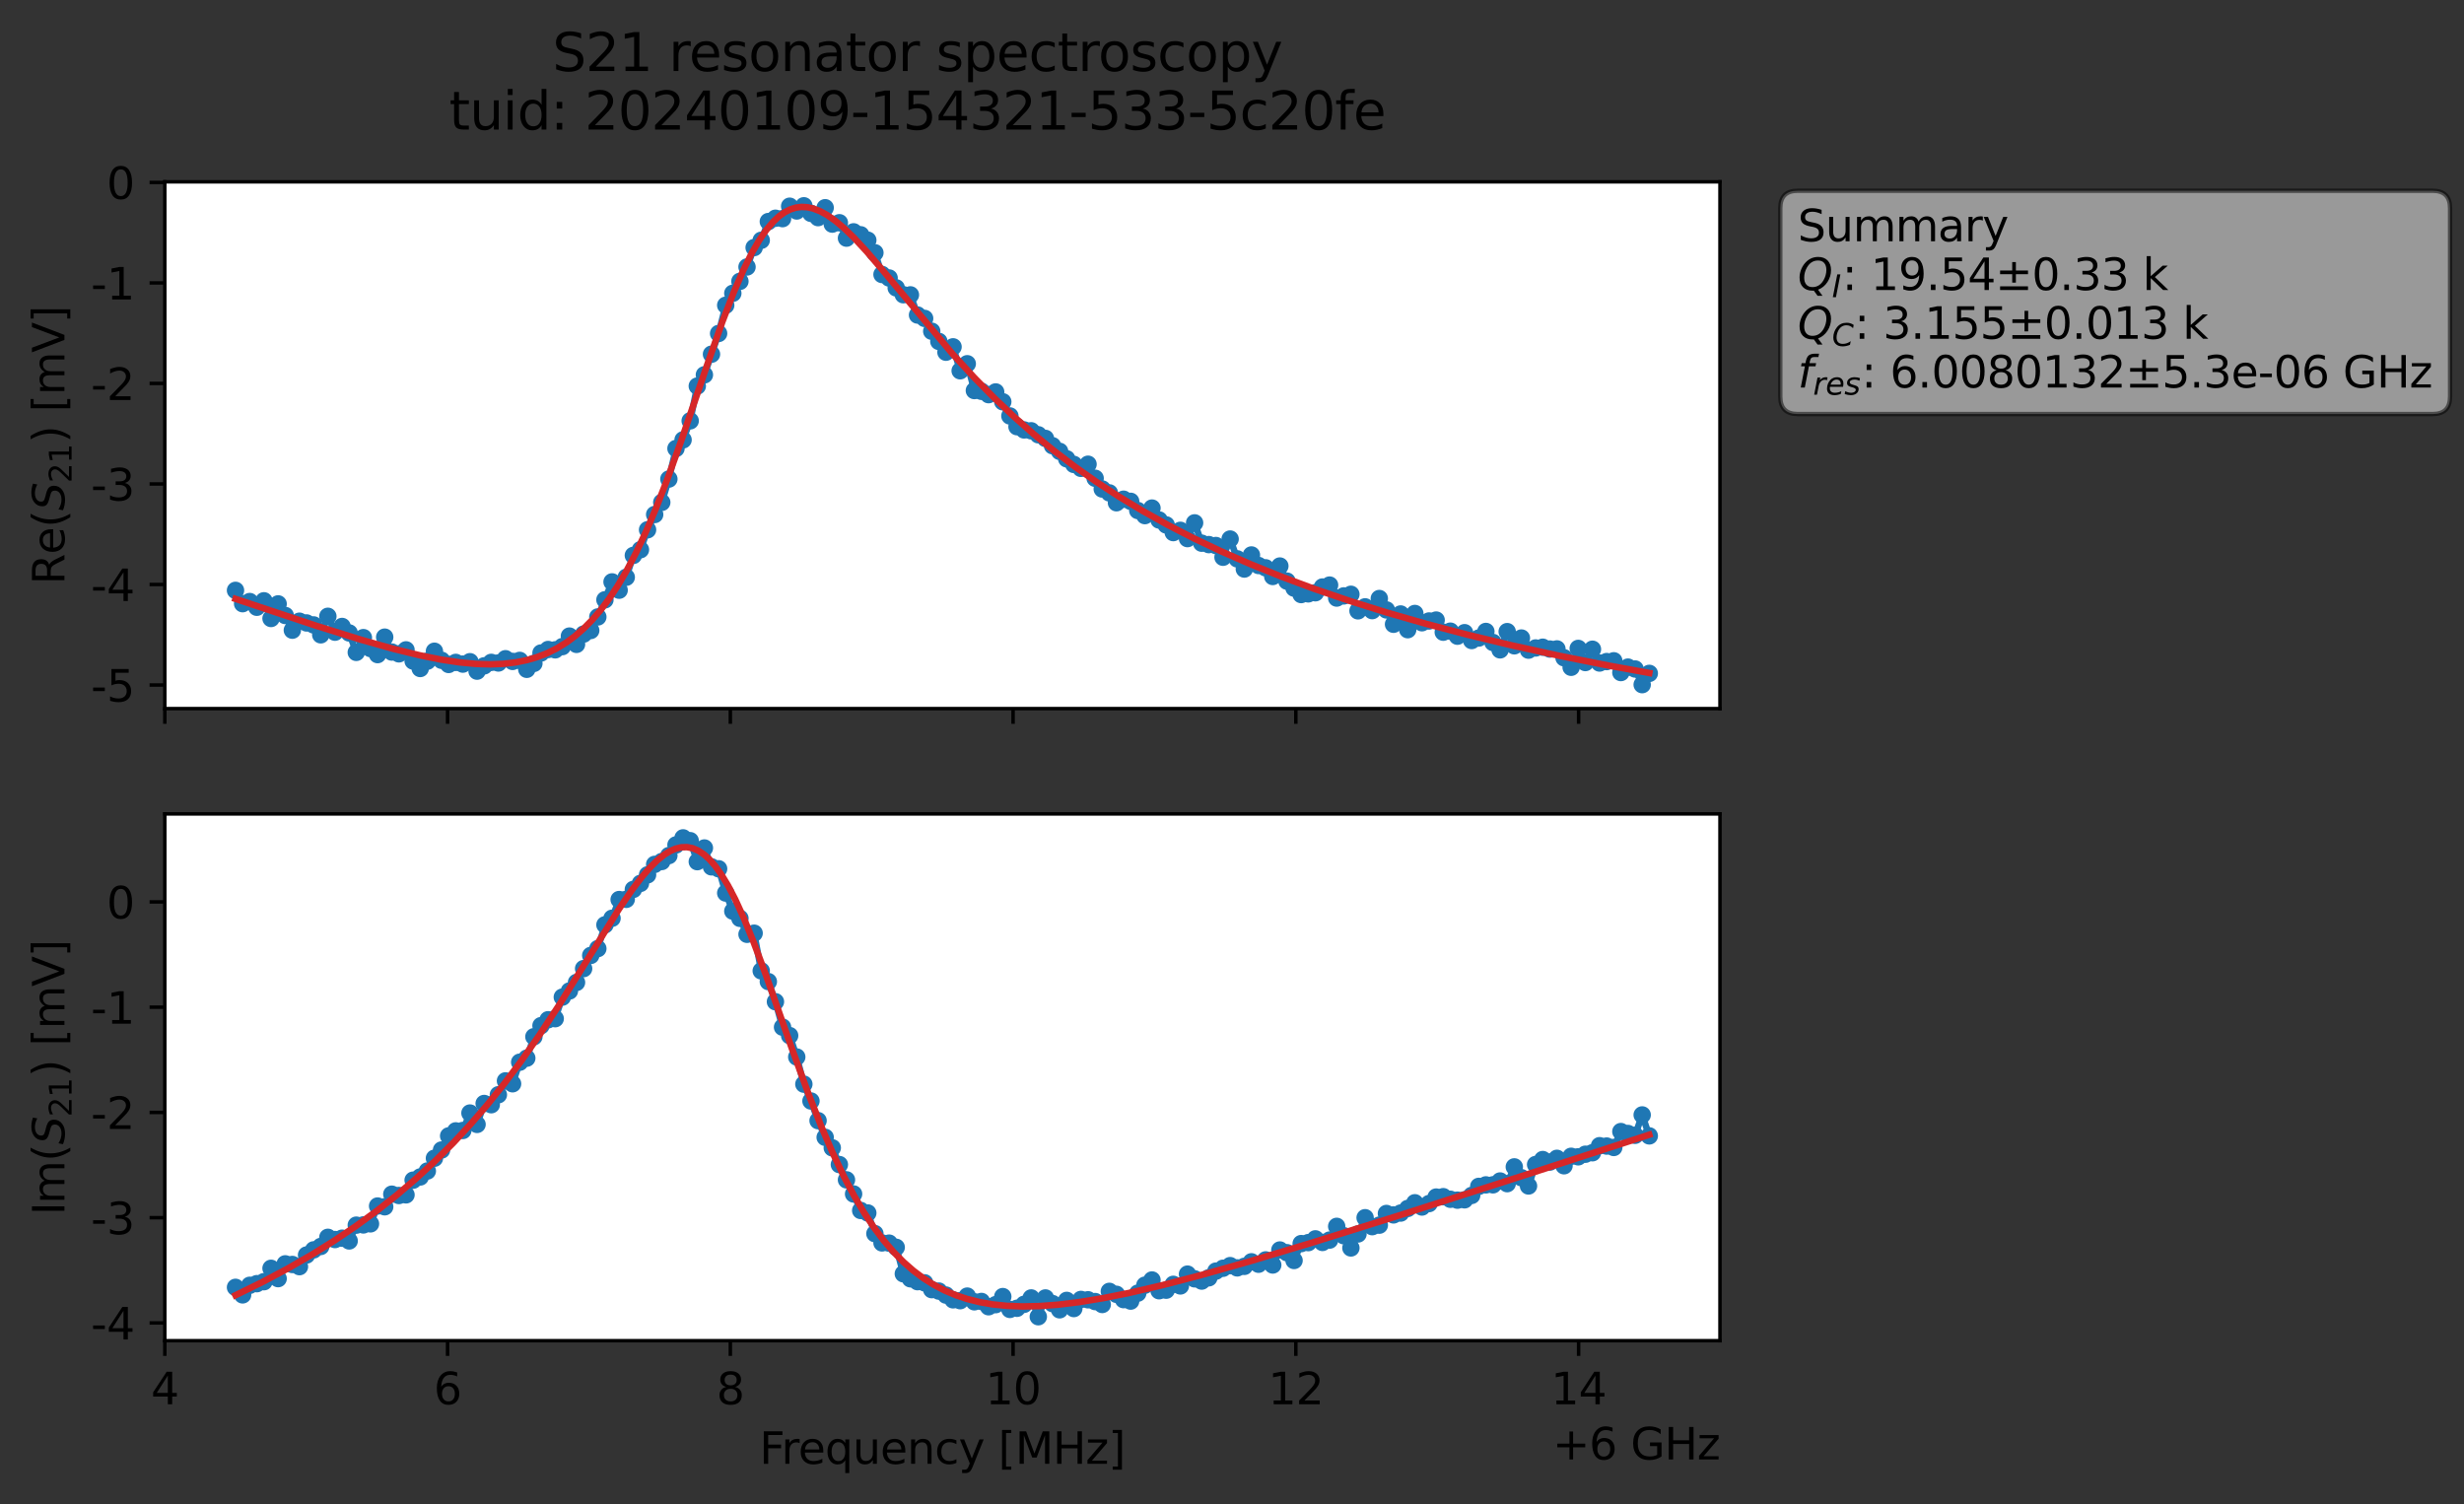 <?xml version="1.0" encoding="utf-8" standalone="no"?>
<!DOCTYPE svg PUBLIC "-//W3C//DTD SVG 1.1//EN"
  "http://www.w3.org/Graphics/SVG/1.1/DTD/svg11.dtd">
<svg xmlns:xlink="http://www.w3.org/1999/xlink" width="565.824pt" height="345.428pt" viewBox="0 0 565.824 345.428" xmlns="http://www.w3.org/2000/svg" version="1.1">
 <rect x="0" y="0" width="565.824" height="345.428" fill="#333333" stroke="none"/>
 <defs>
  <style type="text/css">*{stroke-linejoin: round; stroke-linecap: butt}</style>
 </defs>
 <g id="figure_1">
  <g id="patch_1">
   <path d="M 0 345.428 
L 565.824 345.428 
L 565.824 -0 
L 0 -0 
L 0 345.428 
z
" style="fill: none; opacity: 0"/>
  </g>
  <g id="axes_1">
   <g id="patch_2">
    <path d="M 37.848 162.72 
L 394.968 162.72 
L 394.968 41.76 
L 37.848 41.76 
z
" style="fill: #ffffff"/>
   </g>
   <g id="matplotlib.axis_1">
    <g id="xtick_1">
     <g id="line2d_1">
      <defs>
       <path id="macc584092c" d="M 0 0 
L 0 3.5 
" style="stroke: #000000; stroke-width: 0.8"/>
      </defs>
      <g>
       <use xlink:href="#macc584092c" x="37.848" y="162.72" style="stroke: #000000; stroke-width: 0.8"/>
      </g>
     </g>
    </g>
    <g id="xtick_2">
     <g id="line2d_2">
      <g>
       <use xlink:href="#macc584092c" x="102.779" y="162.72" style="stroke: #000000; stroke-width: 0.8"/>
      </g>
     </g>
    </g>
    <g id="xtick_3">
     <g id="line2d_3">
      <g>
       <use xlink:href="#macc584092c" x="167.71" y="162.72" style="stroke: #000000; stroke-width: 0.8"/>
      </g>
     </g>
    </g>
    <g id="xtick_4">
     <g id="line2d_4">
      <g>
       <use xlink:href="#macc584092c" x="232.641" y="162.72" style="stroke: #000000; stroke-width: 0.8"/>
      </g>
     </g>
    </g>
    <g id="xtick_5">
     <g id="line2d_5">
      <g>
       <use xlink:href="#macc584092c" x="297.572" y="162.72" style="stroke: #000000; stroke-width: 0.8"/>
      </g>
     </g>
    </g>
    <g id="xtick_6">
     <g id="line2d_6">
      <g>
       <use xlink:href="#macc584092c" x="362.503" y="162.72" style="stroke: #000000; stroke-width: 0.8"/>
      </g>
     </g>
    </g>
   </g>
   <g id="matplotlib.axis_2">
    <g id="ytick_1">
     <g id="line2d_7">
      <defs>
       <path id="mf27250f0f7" d="M 0 0 
L -3.5 0 
" style="stroke: #000000; stroke-width: 0.8"/>
      </defs>
      <g>
       <use xlink:href="#mf27250f0f7" x="37.848" y="157.305" style="stroke: #000000; stroke-width: 0.8"/>
      </g>
     </g>
     <g id="text_1">
      <!-- -5 -->
      <g transform="translate(20.878 161.104) scale(0.1 -0.1)">
       <defs>
        <path id="DejaVuSans-2d" d="M 313 2009 
L 1997 2009 
L 1997 1497 
L 313 1497 
L 313 2009 
z
" transform="scale(0.016)"/>
        <path id="DejaVuSans-35" d="M 691 4666 
L 3169 4666 
L 3169 4134 
L 1269 4134 
L 1269 2991 
Q 1406 3038 1543 3061 
Q 1681 3084 1819 3084 
Q 2600 3084 3056 2656 
Q 3513 2228 3513 1497 
Q 3513 744 3044 326 
Q 2575 -91 1722 -91 
Q 1428 -91 1123 -41 
Q 819 9 494 109 
L 494 744 
Q 775 591 1075 516 
Q 1375 441 1709 441 
Q 2250 441 2565 725 
Q 2881 1009 2881 1497 
Q 2881 1984 2565 2268 
Q 2250 2553 1709 2553 
Q 1456 2553 1204 2497 
Q 953 2441 691 2322 
L 691 4666 
z
" transform="scale(0.016)"/>
       </defs>
       <use xlink:href="#DejaVuSans-2d"/>
       <use xlink:href="#DejaVuSans-35" x="36.084"/>
      </g>
     </g>
    </g>
    <g id="ytick_2">
     <g id="line2d_8">
      <g>
       <use xlink:href="#mf27250f0f7" x="37.848" y="134.222" style="stroke: #000000; stroke-width: 0.8"/>
      </g>
     </g>
     <g id="text_2">
      <!-- -4 -->
      <g transform="translate(20.878 138.021) scale(0.1 -0.1)">
       <defs>
        <path id="DejaVuSans-34" d="M 2419 4116 
L 825 1625 
L 2419 1625 
L 2419 4116 
z
M 2253 4666 
L 3047 4666 
L 3047 1625 
L 3713 1625 
L 3713 1100 
L 3047 1100 
L 3047 0 
L 2419 0 
L 2419 1100 
L 313 1100 
L 313 1709 
L 2253 4666 
z
" transform="scale(0.016)"/>
       </defs>
       <use xlink:href="#DejaVuSans-2d"/>
       <use xlink:href="#DejaVuSans-34" x="36.084"/>
      </g>
     </g>
    </g>
    <g id="ytick_3">
     <g id="line2d_9">
      <g>
       <use xlink:href="#mf27250f0f7" x="37.848" y="111.139" style="stroke: #000000; stroke-width: 0.8"/>
      </g>
     </g>
     <g id="text_3">
      <!-- -3 -->
      <g transform="translate(20.878 114.938) scale(0.1 -0.1)">
       <defs>
        <path id="DejaVuSans-33" d="M 2597 2516 
Q 3050 2419 3304 2112 
Q 3559 1806 3559 1356 
Q 3559 666 3084 287 
Q 2609 -91 1734 -91 
Q 1441 -91 1130 -33 
Q 819 25 488 141 
L 488 750 
Q 750 597 1062 519 
Q 1375 441 1716 441 
Q 2309 441 2620 675 
Q 2931 909 2931 1356 
Q 2931 1769 2642 2001 
Q 2353 2234 1838 2234 
L 1294 2234 
L 1294 2753 
L 1863 2753 
Q 2328 2753 2575 2939 
Q 2822 3125 2822 3475 
Q 2822 3834 2567 4026 
Q 2313 4219 1838 4219 
Q 1578 4219 1281 4162 
Q 984 4106 628 3988 
L 628 4550 
Q 988 4650 1302 4700 
Q 1616 4750 1894 4750 
Q 2613 4750 3031 4423 
Q 3450 4097 3450 3541 
Q 3450 3153 3228 2886 
Q 3006 2619 2597 2516 
z
" transform="scale(0.016)"/>
       </defs>
       <use xlink:href="#DejaVuSans-2d"/>
       <use xlink:href="#DejaVuSans-33" x="36.084"/>
      </g>
     </g>
    </g>
    <g id="ytick_4">
     <g id="line2d_10">
      <g>
       <use xlink:href="#mf27250f0f7" x="37.848" y="88.055" style="stroke: #000000; stroke-width: 0.8"/>
      </g>
     </g>
     <g id="text_4">
      <!-- -2 -->
      <g transform="translate(20.878 91.855) scale(0.1 -0.1)">
       <defs>
        <path id="DejaVuSans-32" d="M 1228 531 
L 3431 531 
L 3431 0 
L 469 0 
L 469 531 
Q 828 903 1448 1529 
Q 2069 2156 2228 2338 
Q 2531 2678 2651 2914 
Q 2772 3150 2772 3378 
Q 2772 3750 2511 3984 
Q 2250 4219 1831 4219 
Q 1534 4219 1204 4116 
Q 875 4013 500 3803 
L 500 4441 
Q 881 4594 1212 4672 
Q 1544 4750 1819 4750 
Q 2544 4750 2975 4387 
Q 3406 4025 3406 3419 
Q 3406 3131 3298 2873 
Q 3191 2616 2906 2266 
Q 2828 2175 2409 1742 
Q 1991 1309 1228 531 
z
" transform="scale(0.016)"/>
       </defs>
       <use xlink:href="#DejaVuSans-2d"/>
       <use xlink:href="#DejaVuSans-32" x="36.084"/>
      </g>
     </g>
    </g>
    <g id="ytick_5">
     <g id="line2d_11">
      <g>
       <use xlink:href="#mf27250f0f7" x="37.848" y="64.972" style="stroke: #000000; stroke-width: 0.8"/>
      </g>
     </g>
     <g id="text_5">
      <!-- -1 -->
      <g transform="translate(20.878 68.771) scale(0.1 -0.1)">
       <defs>
        <path id="DejaVuSans-31" d="M 794 531 
L 1825 531 
L 1825 4091 
L 703 3866 
L 703 4441 
L 1819 4666 
L 2450 4666 
L 2450 531 
L 3481 531 
L 3481 0 
L 794 0 
L 794 531 
z
" transform="scale(0.016)"/>
       </defs>
       <use xlink:href="#DejaVuSans-2d"/>
       <use xlink:href="#DejaVuSans-31" x="36.084"/>
      </g>
     </g>
    </g>
    <g id="ytick_6">
     <g id="line2d_12">
      <g>
       <use xlink:href="#mf27250f0f7" x="37.848" y="41.889" style="stroke: #000000; stroke-width: 0.8"/>
      </g>
     </g>
     <g id="text_6">
      <!-- 0 -->
      <g transform="translate(24.486 45.688) scale(0.1 -0.1)">
       <defs>
        <path id="DejaVuSans-30" d="M 2034 4250 
Q 1547 4250 1301 3770 
Q 1056 3291 1056 2328 
Q 1056 1369 1301 889 
Q 1547 409 2034 409 
Q 2525 409 2770 889 
Q 3016 1369 3016 2328 
Q 3016 3291 2770 3770 
Q 2525 4250 2034 4250 
z
M 2034 4750 
Q 2819 4750 3233 4129 
Q 3647 3509 3647 2328 
Q 3647 1150 3233 529 
Q 2819 -91 2034 -91 
Q 1250 -91 836 529 
Q 422 1150 422 2328 
Q 422 3509 836 4129 
Q 1250 4750 2034 4750 
z
" transform="scale(0.016)"/>
       </defs>
       <use xlink:href="#DejaVuSans-30"/>
      </g>
     </g>
    </g>
    <g id="text_7">
     <!-- Re$(S_{21})$ [mV] -->
     <g transform="translate(14.798 134.24) rotate(-90) scale(0.1 -0.1)">
      <defs>
       <path id="DejaVuSans-52" d="M 2841 2188 
Q 3044 2119 3236 1894 
Q 3428 1669 3622 1275 
L 4263 0 
L 3584 0 
L 2988 1197 
Q 2756 1666 2539 1819 
Q 2322 1972 1947 1972 
L 1259 1972 
L 1259 0 
L 628 0 
L 628 4666 
L 2053 4666 
Q 2853 4666 3247 4331 
Q 3641 3997 3641 3322 
Q 3641 2881 3436 2590 
Q 3231 2300 2841 2188 
z
M 1259 4147 
L 1259 2491 
L 2053 2491 
Q 2509 2491 2742 2702 
Q 2975 2913 2975 3322 
Q 2975 3731 2742 3939 
Q 2509 4147 2053 4147 
L 1259 4147 
z
" transform="scale(0.016)"/>
       <path id="DejaVuSans-65" d="M 3597 1894 
L 3597 1613 
L 953 1613 
Q 991 1019 1311 708 
Q 1631 397 2203 397 
Q 2534 397 2845 478 
Q 3156 559 3463 722 
L 3463 178 
Q 3153 47 2828 -22 
Q 2503 -91 2169 -91 
Q 1331 -91 842 396 
Q 353 884 353 1716 
Q 353 2575 817 3079 
Q 1281 3584 2069 3584 
Q 2775 3584 3186 3129 
Q 3597 2675 3597 1894 
z
M 3022 2063 
Q 3016 2534 2758 2815 
Q 2500 3097 2075 3097 
Q 1594 3097 1305 2825 
Q 1016 2553 972 2059 
L 3022 2063 
z
" transform="scale(0.016)"/>
       <path id="DejaVuSans-28" d="M 1984 4856 
Q 1566 4138 1362 3434 
Q 1159 2731 1159 2009 
Q 1159 1288 1364 580 
Q 1569 -128 1984 -844 
L 1484 -844 
Q 1016 -109 783 600 
Q 550 1309 550 2009 
Q 550 2706 781 3412 
Q 1013 4119 1484 4856 
L 1984 4856 
z
" transform="scale(0.016)"/>
       <path id="DejaVuSans-Oblique-53" d="M 3859 4513 
L 3738 3897 
Q 3422 4066 3111 4152 
Q 2800 4238 2509 4238 
Q 1944 4238 1609 3991 
Q 1275 3744 1275 3334 
Q 1275 3109 1398 2989 
Q 1522 2869 2034 2731 
L 2413 2638 
Q 3053 2472 3303 2217 
Q 3553 1963 3553 1503 
Q 3553 797 2998 353 
Q 2444 -91 1538 -91 
Q 1166 -91 791 -17 
Q 416 56 38 206 
L 166 856 
Q 513 641 861 531 
Q 1209 422 1556 422 
Q 2147 422 2503 684 
Q 2859 947 2859 1369 
Q 2859 1650 2717 1795 
Q 2575 1941 2106 2059 
L 1728 2156 
Q 1081 2325 845 2545 
Q 609 2766 609 3163 
Q 609 3859 1145 4304 
Q 1681 4750 2541 4750 
Q 2875 4750 3203 4690 
Q 3531 4631 3859 4513 
z
" transform="scale(0.016)"/>
       <path id="DejaVuSans-29" d="M 513 4856 
L 1013 4856 
Q 1481 4119 1714 3412 
Q 1947 2706 1947 2009 
Q 1947 1309 1714 600 
Q 1481 -109 1013 -844 
L 513 -844 
Q 928 -128 1133 580 
Q 1338 1288 1338 2009 
Q 1338 2731 1133 3434 
Q 928 4138 513 4856 
z
" transform="scale(0.016)"/>
       <path id="DejaVuSans-20" transform="scale(0.016)"/>
       <path id="DejaVuSans-5b" d="M 550 4863 
L 1875 4863 
L 1875 4416 
L 1125 4416 
L 1125 -397 
L 1875 -397 
L 1875 -844 
L 550 -844 
L 550 4863 
z
" transform="scale(0.016)"/>
       <path id="DejaVuSans-6d" d="M 3328 2828 
Q 3544 3216 3844 3400 
Q 4144 3584 4550 3584 
Q 5097 3584 5394 3201 
Q 5691 2819 5691 2113 
L 5691 0 
L 5113 0 
L 5113 2094 
Q 5113 2597 4934 2840 
Q 4756 3084 4391 3084 
Q 3944 3084 3684 2787 
Q 3425 2491 3425 1978 
L 3425 0 
L 2847 0 
L 2847 2094 
Q 2847 2600 2669 2842 
Q 2491 3084 2119 3084 
Q 1678 3084 1418 2786 
Q 1159 2488 1159 1978 
L 1159 0 
L 581 0 
L 581 3500 
L 1159 3500 
L 1159 2956 
Q 1356 3278 1631 3431 
Q 1906 3584 2284 3584 
Q 2666 3584 2933 3390 
Q 3200 3197 3328 2828 
z
" transform="scale(0.016)"/>
       <path id="DejaVuSans-56" d="M 1831 0 
L 50 4666 
L 709 4666 
L 2188 738 
L 3669 4666 
L 4325 4666 
L 2547 0 
L 1831 0 
z
" transform="scale(0.016)"/>
       <path id="DejaVuSans-5d" d="M 1947 4863 
L 1947 -844 
L 622 -844 
L 622 -397 
L 1369 -397 
L 1369 4416 
L 622 4416 
L 622 4863 
L 1947 4863 
z
" transform="scale(0.016)"/>
      </defs>
      <use xlink:href="#DejaVuSans-52" transform="translate(0 0.016)"/>
      <use xlink:href="#DejaVuSans-65" transform="translate(69.482 0.016)"/>
      <use xlink:href="#DejaVuSans-28" transform="translate(131.006 0.016)"/>
      <use xlink:href="#DejaVuSans-Oblique-53" transform="translate(170.02 0.016)"/>
      <use xlink:href="#DejaVuSans-32" transform="translate(233.496 -16.391) scale(0.7)"/>
      <use xlink:href="#DejaVuSans-31" transform="translate(278.032 -16.391) scale(0.7)"/>
      <use xlink:href="#DejaVuSans-29" transform="translate(325.303 0.016)"/>
      <use xlink:href="#DejaVuSans-20" transform="translate(364.316 0.016)"/>
      <use xlink:href="#DejaVuSans-5b" transform="translate(396.104 0.016)"/>
      <use xlink:href="#DejaVuSans-6d" transform="translate(435.117 0.016)"/>
      <use xlink:href="#DejaVuSans-56" transform="translate(532.529 0.016)"/>
      <use xlink:href="#DejaVuSans-5d" transform="translate(600.938 0.016)"/>
     </g>
    </g>
   </g>
   <g id="line2d_13">
    <path d="M 54.081 135.573 
L 55.713 138.625 
L 57.344 138.14 
L 58.975 139.449 
L 60.607 137.969 
L 62.238 142.027 
L 63.87 138.679 
L 65.501 141.34 
L 67.133 144.717 
L 68.764 142.655 
L 72.027 143.509 
L 73.658 145.779 
L 75.29 141.528 
L 76.921 145.175 
L 78.553 143.864 
L 80.184 145.352 
L 81.815 149.813 
L 83.447 146.426 
L 85.078 148.94 
L 86.71 150.323 
L 88.341 146.313 
L 89.973 149.736 
L 91.604 150.148 
L 93.235 149.237 
L 94.867 151.797 
L 96.498 153.514 
L 98.13 151.835 
L 99.761 149.552 
L 101.393 151.626 
L 103.024 152.586 
L 104.655 152.116 
L 106.287 152.505 
L 107.918 151.957 
L 109.55 154.121 
L 111.181 152.906 
L 112.813 152.108 
L 114.444 152.248 
L 116.076 151.273 
L 117.707 151.891 
L 119.338 151.655 
L 120.97 153.7 
L 122.601 152.343 
L 124.233 149.956 
L 125.864 149.153 
L 127.496 149.227 
L 129.127 148.49 
L 130.758 146.071 
L 132.39 147.975 
L 134.021 145.612 
L 135.653 144.784 
L 137.284 141.675 
L 140.547 133.628 
L 142.178 135.531 
L 143.81 132.563 
L 145.441 127.544 
L 147.073 126.235 
L 148.704 121.658 
L 150.336 118.157 
L 151.967 115.365 
L 153.598 110.007 
L 155.23 102.994 
L 156.861 101.011 
L 158.493 96.639 
L 160.124 88.657 
L 161.756 86.079 
L 165.018 76.577 
L 166.65 70.101 
L 169.913 64.609 
L 171.544 61.304 
L 173.176 56.855 
L 174.807 55.182 
L 176.438 50.879 
L 178.07 50.119 
L 179.701 50.206 
L 181.333 47.357 
L 182.964 48.446 
L 184.596 47.258 
L 186.227 48.995 
L 187.858 49.975 
L 189.49 47.704 
L 191.121 51.463 
L 192.753 51.15 
L 194.384 54.684 
L 196.016 53.24 
L 197.647 53.919 
L 199.278 55.16 
L 200.91 58.047 
L 202.541 63.033 
L 204.173 63.838 
L 205.804 66.11 
L 207.436 67.682 
L 209.067 67.715 
L 210.698 72.342 
L 212.33 73.123 
L 213.961 76.066 
L 217.224 80.882 
L 218.856 79.647 
L 220.487 85.144 
L 222.118 83.53 
L 223.75 89.684 
L 225.381 89.862 
L 227.013 90.627 
L 228.644 90.006 
L 230.276 92.266 
L 231.907 95.519 
L 233.538 97.981 
L 235.17 98.728 
L 236.801 98.929 
L 240.064 100.675 
L 241.696 102.359 
L 243.327 103.65 
L 244.958 105.363 
L 246.59 106.648 
L 248.221 107.553 
L 249.853 106.606 
L 251.484 109.829 
L 253.116 112.297 
L 254.747 113.187 
L 256.378 115.452 
L 258.01 114.641 
L 259.641 115.126 
L 261.273 117.233 
L 262.904 118.406 
L 264.536 116.675 
L 266.167 119.407 
L 267.798 120.546 
L 269.43 122.302 
L 271.061 121.784 
L 272.693 123.682 
L 274.324 120.073 
L 275.956 124.737 
L 279.218 125.275 
L 280.85 127.966 
L 282.481 123.786 
L 284.113 128.334 
L 285.744 130.674 
L 287.376 127.445 
L 289.007 129.861 
L 290.638 130.393 
L 292.27 132.383 
L 293.901 129.984 
L 295.533 133.453 
L 298.796 136.532 
L 302.059 136.119 
L 303.69 134.802 
L 305.321 134.358 
L 306.953 137.335 
L 308.584 136.844 
L 310.216 136.473 
L 311.847 140.271 
L 313.479 139.359 
L 315.11 140.22 
L 316.741 137.445 
L 318.373 140.064 
L 320.004 143.355 
L 321.636 140.997 
L 323.267 144.602 
L 324.899 140.88 
L 326.53 143.008 
L 328.161 142.603 
L 329.793 142.392 
L 331.424 145.178 
L 333.056 144.942 
L 334.687 146.094 
L 336.319 145.292 
L 337.95 147.09 
L 339.581 146.517 
L 341.213 145.009 
L 342.844 147.544 
L 344.476 149.233 
L 346.107 145.048 
L 347.739 148.302 
L 349.37 146.519 
L 351.001 149.3 
L 352.633 148.8 
L 354.264 148.628 
L 355.896 149.048 
L 357.527 149.018 
L 360.79 153.234 
L 362.421 148.902 
L 364.053 152.142 
L 365.684 149.091 
L 367.316 152.254 
L 368.947 151.924 
L 370.579 151.747 
L 372.21 154.441 
L 373.841 153.195 
L 375.473 153.627 
L 377.104 157.222 
L 378.736 154.636 
L 378.736 154.636 
" clip-path="url(#p06d9af7181)" style="fill: none; stroke: #1f77b4; stroke-width: 1.5; stroke-linecap: square"/>
    <defs>
     <path id="mc1d14c4255" d="M 0 1.5 
C 0.398 1.5 0.779 1.342 1.061 1.061 
C 1.342 0.779 1.5 0.398 1.5 0 
C 1.5 -0.398 1.342 -0.779 1.061 -1.061 
C 0.779 -1.342 0.398 -1.5 0 -1.5 
C -0.398 -1.5 -0.779 -1.342 -1.061 -1.061 
C -1.342 -0.779 -1.5 -0.398 -1.5 0 
C -1.5 0.398 -1.342 0.779 -1.061 1.061 
C -0.779 1.342 -0.398 1.5 0 1.5 
z
" style="stroke: #1f77b4"/>
    </defs>
    <g clip-path="url(#p06d9af7181)">
     <use xlink:href="#mc1d14c4255" x="54.081" y="135.573" style="fill: #1f77b4; stroke: #1f77b4"/>
     <use xlink:href="#mc1d14c4255" x="55.713" y="138.625" style="fill: #1f77b4; stroke: #1f77b4"/>
     <use xlink:href="#mc1d14c4255" x="57.344" y="138.14" style="fill: #1f77b4; stroke: #1f77b4"/>
     <use xlink:href="#mc1d14c4255" x="58.975" y="139.449" style="fill: #1f77b4; stroke: #1f77b4"/>
     <use xlink:href="#mc1d14c4255" x="60.607" y="137.969" style="fill: #1f77b4; stroke: #1f77b4"/>
     <use xlink:href="#mc1d14c4255" x="62.238" y="142.027" style="fill: #1f77b4; stroke: #1f77b4"/>
     <use xlink:href="#mc1d14c4255" x="63.87" y="138.679" style="fill: #1f77b4; stroke: #1f77b4"/>
     <use xlink:href="#mc1d14c4255" x="65.501" y="141.34" style="fill: #1f77b4; stroke: #1f77b4"/>
     <use xlink:href="#mc1d14c4255" x="67.133" y="144.717" style="fill: #1f77b4; stroke: #1f77b4"/>
     <use xlink:href="#mc1d14c4255" x="68.764" y="142.655" style="fill: #1f77b4; stroke: #1f77b4"/>
     <use xlink:href="#mc1d14c4255" x="70.395" y="143.053" style="fill: #1f77b4; stroke: #1f77b4"/>
     <use xlink:href="#mc1d14c4255" x="72.027" y="143.509" style="fill: #1f77b4; stroke: #1f77b4"/>
     <use xlink:href="#mc1d14c4255" x="73.658" y="145.779" style="fill: #1f77b4; stroke: #1f77b4"/>
     <use xlink:href="#mc1d14c4255" x="75.29" y="141.528" style="fill: #1f77b4; stroke: #1f77b4"/>
     <use xlink:href="#mc1d14c4255" x="76.921" y="145.175" style="fill: #1f77b4; stroke: #1f77b4"/>
     <use xlink:href="#mc1d14c4255" x="78.553" y="143.864" style="fill: #1f77b4; stroke: #1f77b4"/>
     <use xlink:href="#mc1d14c4255" x="80.184" y="145.352" style="fill: #1f77b4; stroke: #1f77b4"/>
     <use xlink:href="#mc1d14c4255" x="81.815" y="149.813" style="fill: #1f77b4; stroke: #1f77b4"/>
     <use xlink:href="#mc1d14c4255" x="83.447" y="146.426" style="fill: #1f77b4; stroke: #1f77b4"/>
     <use xlink:href="#mc1d14c4255" x="85.078" y="148.94" style="fill: #1f77b4; stroke: #1f77b4"/>
     <use xlink:href="#mc1d14c4255" x="86.71" y="150.323" style="fill: #1f77b4; stroke: #1f77b4"/>
     <use xlink:href="#mc1d14c4255" x="88.341" y="146.313" style="fill: #1f77b4; stroke: #1f77b4"/>
     <use xlink:href="#mc1d14c4255" x="89.973" y="149.736" style="fill: #1f77b4; stroke: #1f77b4"/>
     <use xlink:href="#mc1d14c4255" x="91.604" y="150.148" style="fill: #1f77b4; stroke: #1f77b4"/>
     <use xlink:href="#mc1d14c4255" x="93.235" y="149.237" style="fill: #1f77b4; stroke: #1f77b4"/>
     <use xlink:href="#mc1d14c4255" x="94.867" y="151.797" style="fill: #1f77b4; stroke: #1f77b4"/>
     <use xlink:href="#mc1d14c4255" x="96.498" y="153.514" style="fill: #1f77b4; stroke: #1f77b4"/>
     <use xlink:href="#mc1d14c4255" x="98.13" y="151.835" style="fill: #1f77b4; stroke: #1f77b4"/>
     <use xlink:href="#mc1d14c4255" x="99.761" y="149.552" style="fill: #1f77b4; stroke: #1f77b4"/>
     <use xlink:href="#mc1d14c4255" x="101.393" y="151.626" style="fill: #1f77b4; stroke: #1f77b4"/>
     <use xlink:href="#mc1d14c4255" x="103.024" y="152.586" style="fill: #1f77b4; stroke: #1f77b4"/>
     <use xlink:href="#mc1d14c4255" x="104.655" y="152.116" style="fill: #1f77b4; stroke: #1f77b4"/>
     <use xlink:href="#mc1d14c4255" x="106.287" y="152.505" style="fill: #1f77b4; stroke: #1f77b4"/>
     <use xlink:href="#mc1d14c4255" x="107.918" y="151.957" style="fill: #1f77b4; stroke: #1f77b4"/>
     <use xlink:href="#mc1d14c4255" x="109.55" y="154.121" style="fill: #1f77b4; stroke: #1f77b4"/>
     <use xlink:href="#mc1d14c4255" x="111.181" y="152.906" style="fill: #1f77b4; stroke: #1f77b4"/>
     <use xlink:href="#mc1d14c4255" x="112.813" y="152.108" style="fill: #1f77b4; stroke: #1f77b4"/>
     <use xlink:href="#mc1d14c4255" x="114.444" y="152.248" style="fill: #1f77b4; stroke: #1f77b4"/>
     <use xlink:href="#mc1d14c4255" x="116.076" y="151.273" style="fill: #1f77b4; stroke: #1f77b4"/>
     <use xlink:href="#mc1d14c4255" x="117.707" y="151.891" style="fill: #1f77b4; stroke: #1f77b4"/>
     <use xlink:href="#mc1d14c4255" x="119.338" y="151.655" style="fill: #1f77b4; stroke: #1f77b4"/>
     <use xlink:href="#mc1d14c4255" x="120.97" y="153.7" style="fill: #1f77b4; stroke: #1f77b4"/>
     <use xlink:href="#mc1d14c4255" x="122.601" y="152.343" style="fill: #1f77b4; stroke: #1f77b4"/>
     <use xlink:href="#mc1d14c4255" x="124.233" y="149.956" style="fill: #1f77b4; stroke: #1f77b4"/>
     <use xlink:href="#mc1d14c4255" x="125.864" y="149.153" style="fill: #1f77b4; stroke: #1f77b4"/>
     <use xlink:href="#mc1d14c4255" x="127.496" y="149.227" style="fill: #1f77b4; stroke: #1f77b4"/>
     <use xlink:href="#mc1d14c4255" x="129.127" y="148.49" style="fill: #1f77b4; stroke: #1f77b4"/>
     <use xlink:href="#mc1d14c4255" x="130.758" y="146.071" style="fill: #1f77b4; stroke: #1f77b4"/>
     <use xlink:href="#mc1d14c4255" x="132.39" y="147.975" style="fill: #1f77b4; stroke: #1f77b4"/>
     <use xlink:href="#mc1d14c4255" x="134.021" y="145.612" style="fill: #1f77b4; stroke: #1f77b4"/>
     <use xlink:href="#mc1d14c4255" x="135.653" y="144.784" style="fill: #1f77b4; stroke: #1f77b4"/>
     <use xlink:href="#mc1d14c4255" x="137.284" y="141.675" style="fill: #1f77b4; stroke: #1f77b4"/>
     <use xlink:href="#mc1d14c4255" x="138.916" y="137.743" style="fill: #1f77b4; stroke: #1f77b4"/>
     <use xlink:href="#mc1d14c4255" x="140.547" y="133.628" style="fill: #1f77b4; stroke: #1f77b4"/>
     <use xlink:href="#mc1d14c4255" x="142.178" y="135.531" style="fill: #1f77b4; stroke: #1f77b4"/>
     <use xlink:href="#mc1d14c4255" x="143.81" y="132.563" style="fill: #1f77b4; stroke: #1f77b4"/>
     <use xlink:href="#mc1d14c4255" x="145.441" y="127.544" style="fill: #1f77b4; stroke: #1f77b4"/>
     <use xlink:href="#mc1d14c4255" x="147.073" y="126.235" style="fill: #1f77b4; stroke: #1f77b4"/>
     <use xlink:href="#mc1d14c4255" x="148.704" y="121.658" style="fill: #1f77b4; stroke: #1f77b4"/>
     <use xlink:href="#mc1d14c4255" x="150.336" y="118.157" style="fill: #1f77b4; stroke: #1f77b4"/>
     <use xlink:href="#mc1d14c4255" x="151.967" y="115.365" style="fill: #1f77b4; stroke: #1f77b4"/>
     <use xlink:href="#mc1d14c4255" x="153.598" y="110.007" style="fill: #1f77b4; stroke: #1f77b4"/>
     <use xlink:href="#mc1d14c4255" x="155.23" y="102.994" style="fill: #1f77b4; stroke: #1f77b4"/>
     <use xlink:href="#mc1d14c4255" x="156.861" y="101.011" style="fill: #1f77b4; stroke: #1f77b4"/>
     <use xlink:href="#mc1d14c4255" x="158.493" y="96.639" style="fill: #1f77b4; stroke: #1f77b4"/>
     <use xlink:href="#mc1d14c4255" x="160.124" y="88.657" style="fill: #1f77b4; stroke: #1f77b4"/>
     <use xlink:href="#mc1d14c4255" x="161.756" y="86.079" style="fill: #1f77b4; stroke: #1f77b4"/>
     <use xlink:href="#mc1d14c4255" x="163.387" y="81.339" style="fill: #1f77b4; stroke: #1f77b4"/>
     <use xlink:href="#mc1d14c4255" x="165.018" y="76.577" style="fill: #1f77b4; stroke: #1f77b4"/>
     <use xlink:href="#mc1d14c4255" x="166.65" y="70.101" style="fill: #1f77b4; stroke: #1f77b4"/>
     <use xlink:href="#mc1d14c4255" x="168.281" y="67.351" style="fill: #1f77b4; stroke: #1f77b4"/>
     <use xlink:href="#mc1d14c4255" x="169.913" y="64.609" style="fill: #1f77b4; stroke: #1f77b4"/>
     <use xlink:href="#mc1d14c4255" x="171.544" y="61.304" style="fill: #1f77b4; stroke: #1f77b4"/>
     <use xlink:href="#mc1d14c4255" x="173.176" y="56.855" style="fill: #1f77b4; stroke: #1f77b4"/>
     <use xlink:href="#mc1d14c4255" x="174.807" y="55.182" style="fill: #1f77b4; stroke: #1f77b4"/>
     <use xlink:href="#mc1d14c4255" x="176.438" y="50.879" style="fill: #1f77b4; stroke: #1f77b4"/>
     <use xlink:href="#mc1d14c4255" x="178.07" y="50.119" style="fill: #1f77b4; stroke: #1f77b4"/>
     <use xlink:href="#mc1d14c4255" x="179.701" y="50.206" style="fill: #1f77b4; stroke: #1f77b4"/>
     <use xlink:href="#mc1d14c4255" x="181.333" y="47.357" style="fill: #1f77b4; stroke: #1f77b4"/>
     <use xlink:href="#mc1d14c4255" x="182.964" y="48.446" style="fill: #1f77b4; stroke: #1f77b4"/>
     <use xlink:href="#mc1d14c4255" x="184.596" y="47.258" style="fill: #1f77b4; stroke: #1f77b4"/>
     <use xlink:href="#mc1d14c4255" x="186.227" y="48.995" style="fill: #1f77b4; stroke: #1f77b4"/>
     <use xlink:href="#mc1d14c4255" x="187.858" y="49.975" style="fill: #1f77b4; stroke: #1f77b4"/>
     <use xlink:href="#mc1d14c4255" x="189.49" y="47.704" style="fill: #1f77b4; stroke: #1f77b4"/>
     <use xlink:href="#mc1d14c4255" x="191.121" y="51.463" style="fill: #1f77b4; stroke: #1f77b4"/>
     <use xlink:href="#mc1d14c4255" x="192.753" y="51.15" style="fill: #1f77b4; stroke: #1f77b4"/>
     <use xlink:href="#mc1d14c4255" x="194.384" y="54.684" style="fill: #1f77b4; stroke: #1f77b4"/>
     <use xlink:href="#mc1d14c4255" x="196.016" y="53.24" style="fill: #1f77b4; stroke: #1f77b4"/>
     <use xlink:href="#mc1d14c4255" x="197.647" y="53.919" style="fill: #1f77b4; stroke: #1f77b4"/>
     <use xlink:href="#mc1d14c4255" x="199.278" y="55.16" style="fill: #1f77b4; stroke: #1f77b4"/>
     <use xlink:href="#mc1d14c4255" x="200.91" y="58.047" style="fill: #1f77b4; stroke: #1f77b4"/>
     <use xlink:href="#mc1d14c4255" x="202.541" y="63.033" style="fill: #1f77b4; stroke: #1f77b4"/>
     <use xlink:href="#mc1d14c4255" x="204.173" y="63.838" style="fill: #1f77b4; stroke: #1f77b4"/>
     <use xlink:href="#mc1d14c4255" x="205.804" y="66.11" style="fill: #1f77b4; stroke: #1f77b4"/>
     <use xlink:href="#mc1d14c4255" x="207.436" y="67.682" style="fill: #1f77b4; stroke: #1f77b4"/>
     <use xlink:href="#mc1d14c4255" x="209.067" y="67.715" style="fill: #1f77b4; stroke: #1f77b4"/>
     <use xlink:href="#mc1d14c4255" x="210.698" y="72.342" style="fill: #1f77b4; stroke: #1f77b4"/>
     <use xlink:href="#mc1d14c4255" x="212.33" y="73.123" style="fill: #1f77b4; stroke: #1f77b4"/>
     <use xlink:href="#mc1d14c4255" x="213.961" y="76.066" style="fill: #1f77b4; stroke: #1f77b4"/>
     <use xlink:href="#mc1d14c4255" x="215.593" y="78.401" style="fill: #1f77b4; stroke: #1f77b4"/>
     <use xlink:href="#mc1d14c4255" x="217.224" y="80.882" style="fill: #1f77b4; stroke: #1f77b4"/>
     <use xlink:href="#mc1d14c4255" x="218.856" y="79.647" style="fill: #1f77b4; stroke: #1f77b4"/>
     <use xlink:href="#mc1d14c4255" x="220.487" y="85.144" style="fill: #1f77b4; stroke: #1f77b4"/>
     <use xlink:href="#mc1d14c4255" x="222.118" y="83.53" style="fill: #1f77b4; stroke: #1f77b4"/>
     <use xlink:href="#mc1d14c4255" x="223.75" y="89.684" style="fill: #1f77b4; stroke: #1f77b4"/>
     <use xlink:href="#mc1d14c4255" x="225.381" y="89.862" style="fill: #1f77b4; stroke: #1f77b4"/>
     <use xlink:href="#mc1d14c4255" x="227.013" y="90.627" style="fill: #1f77b4; stroke: #1f77b4"/>
     <use xlink:href="#mc1d14c4255" x="228.644" y="90.006" style="fill: #1f77b4; stroke: #1f77b4"/>
     <use xlink:href="#mc1d14c4255" x="230.276" y="92.266" style="fill: #1f77b4; stroke: #1f77b4"/>
     <use xlink:href="#mc1d14c4255" x="231.907" y="95.519" style="fill: #1f77b4; stroke: #1f77b4"/>
     <use xlink:href="#mc1d14c4255" x="233.538" y="97.981" style="fill: #1f77b4; stroke: #1f77b4"/>
     <use xlink:href="#mc1d14c4255" x="235.17" y="98.728" style="fill: #1f77b4; stroke: #1f77b4"/>
     <use xlink:href="#mc1d14c4255" x="236.801" y="98.929" style="fill: #1f77b4; stroke: #1f77b4"/>
     <use xlink:href="#mc1d14c4255" x="238.433" y="99.841" style="fill: #1f77b4; stroke: #1f77b4"/>
     <use xlink:href="#mc1d14c4255" x="240.064" y="100.675" style="fill: #1f77b4; stroke: #1f77b4"/>
     <use xlink:href="#mc1d14c4255" x="241.696" y="102.359" style="fill: #1f77b4; stroke: #1f77b4"/>
     <use xlink:href="#mc1d14c4255" x="243.327" y="103.65" style="fill: #1f77b4; stroke: #1f77b4"/>
     <use xlink:href="#mc1d14c4255" x="244.958" y="105.363" style="fill: #1f77b4; stroke: #1f77b4"/>
     <use xlink:href="#mc1d14c4255" x="246.59" y="106.648" style="fill: #1f77b4; stroke: #1f77b4"/>
     <use xlink:href="#mc1d14c4255" x="248.221" y="107.553" style="fill: #1f77b4; stroke: #1f77b4"/>
     <use xlink:href="#mc1d14c4255" x="249.853" y="106.606" style="fill: #1f77b4; stroke: #1f77b4"/>
     <use xlink:href="#mc1d14c4255" x="251.484" y="109.829" style="fill: #1f77b4; stroke: #1f77b4"/>
     <use xlink:href="#mc1d14c4255" x="253.116" y="112.297" style="fill: #1f77b4; stroke: #1f77b4"/>
     <use xlink:href="#mc1d14c4255" x="254.747" y="113.187" style="fill: #1f77b4; stroke: #1f77b4"/>
     <use xlink:href="#mc1d14c4255" x="256.378" y="115.452" style="fill: #1f77b4; stroke: #1f77b4"/>
     <use xlink:href="#mc1d14c4255" x="258.01" y="114.641" style="fill: #1f77b4; stroke: #1f77b4"/>
     <use xlink:href="#mc1d14c4255" x="259.641" y="115.126" style="fill: #1f77b4; stroke: #1f77b4"/>
     <use xlink:href="#mc1d14c4255" x="261.273" y="117.233" style="fill: #1f77b4; stroke: #1f77b4"/>
     <use xlink:href="#mc1d14c4255" x="262.904" y="118.406" style="fill: #1f77b4; stroke: #1f77b4"/>
     <use xlink:href="#mc1d14c4255" x="264.536" y="116.675" style="fill: #1f77b4; stroke: #1f77b4"/>
     <use xlink:href="#mc1d14c4255" x="266.167" y="119.407" style="fill: #1f77b4; stroke: #1f77b4"/>
     <use xlink:href="#mc1d14c4255" x="267.798" y="120.546" style="fill: #1f77b4; stroke: #1f77b4"/>
     <use xlink:href="#mc1d14c4255" x="269.43" y="122.302" style="fill: #1f77b4; stroke: #1f77b4"/>
     <use xlink:href="#mc1d14c4255" x="271.061" y="121.784" style="fill: #1f77b4; stroke: #1f77b4"/>
     <use xlink:href="#mc1d14c4255" x="272.693" y="123.682" style="fill: #1f77b4; stroke: #1f77b4"/>
     <use xlink:href="#mc1d14c4255" x="274.324" y="120.073" style="fill: #1f77b4; stroke: #1f77b4"/>
     <use xlink:href="#mc1d14c4255" x="275.956" y="124.737" style="fill: #1f77b4; stroke: #1f77b4"/>
     <use xlink:href="#mc1d14c4255" x="277.587" y="125.062" style="fill: #1f77b4; stroke: #1f77b4"/>
     <use xlink:href="#mc1d14c4255" x="279.218" y="125.275" style="fill: #1f77b4; stroke: #1f77b4"/>
     <use xlink:href="#mc1d14c4255" x="280.85" y="127.966" style="fill: #1f77b4; stroke: #1f77b4"/>
     <use xlink:href="#mc1d14c4255" x="282.481" y="123.786" style="fill: #1f77b4; stroke: #1f77b4"/>
     <use xlink:href="#mc1d14c4255" x="284.113" y="128.334" style="fill: #1f77b4; stroke: #1f77b4"/>
     <use xlink:href="#mc1d14c4255" x="285.744" y="130.674" style="fill: #1f77b4; stroke: #1f77b4"/>
     <use xlink:href="#mc1d14c4255" x="287.376" y="127.445" style="fill: #1f77b4; stroke: #1f77b4"/>
     <use xlink:href="#mc1d14c4255" x="289.007" y="129.861" style="fill: #1f77b4; stroke: #1f77b4"/>
     <use xlink:href="#mc1d14c4255" x="290.638" y="130.393" style="fill: #1f77b4; stroke: #1f77b4"/>
     <use xlink:href="#mc1d14c4255" x="292.27" y="132.383" style="fill: #1f77b4; stroke: #1f77b4"/>
     <use xlink:href="#mc1d14c4255" x="293.901" y="129.984" style="fill: #1f77b4; stroke: #1f77b4"/>
     <use xlink:href="#mc1d14c4255" x="295.533" y="133.453" style="fill: #1f77b4; stroke: #1f77b4"/>
     <use xlink:href="#mc1d14c4255" x="297.164" y="135.05" style="fill: #1f77b4; stroke: #1f77b4"/>
     <use xlink:href="#mc1d14c4255" x="298.796" y="136.532" style="fill: #1f77b4; stroke: #1f77b4"/>
     <use xlink:href="#mc1d14c4255" x="300.427" y="136.372" style="fill: #1f77b4; stroke: #1f77b4"/>
     <use xlink:href="#mc1d14c4255" x="302.059" y="136.119" style="fill: #1f77b4; stroke: #1f77b4"/>
     <use xlink:href="#mc1d14c4255" x="303.69" y="134.802" style="fill: #1f77b4; stroke: #1f77b4"/>
     <use xlink:href="#mc1d14c4255" x="305.321" y="134.358" style="fill: #1f77b4; stroke: #1f77b4"/>
     <use xlink:href="#mc1d14c4255" x="306.953" y="137.335" style="fill: #1f77b4; stroke: #1f77b4"/>
     <use xlink:href="#mc1d14c4255" x="308.584" y="136.844" style="fill: #1f77b4; stroke: #1f77b4"/>
     <use xlink:href="#mc1d14c4255" x="310.216" y="136.473" style="fill: #1f77b4; stroke: #1f77b4"/>
     <use xlink:href="#mc1d14c4255" x="311.847" y="140.271" style="fill: #1f77b4; stroke: #1f77b4"/>
     <use xlink:href="#mc1d14c4255" x="313.479" y="139.359" style="fill: #1f77b4; stroke: #1f77b4"/>
     <use xlink:href="#mc1d14c4255" x="315.11" y="140.22" style="fill: #1f77b4; stroke: #1f77b4"/>
     <use xlink:href="#mc1d14c4255" x="316.741" y="137.445" style="fill: #1f77b4; stroke: #1f77b4"/>
     <use xlink:href="#mc1d14c4255" x="318.373" y="140.064" style="fill: #1f77b4; stroke: #1f77b4"/>
     <use xlink:href="#mc1d14c4255" x="320.004" y="143.355" style="fill: #1f77b4; stroke: #1f77b4"/>
     <use xlink:href="#mc1d14c4255" x="321.636" y="140.997" style="fill: #1f77b4; stroke: #1f77b4"/>
     <use xlink:href="#mc1d14c4255" x="323.267" y="144.602" style="fill: #1f77b4; stroke: #1f77b4"/>
     <use xlink:href="#mc1d14c4255" x="324.899" y="140.88" style="fill: #1f77b4; stroke: #1f77b4"/>
     <use xlink:href="#mc1d14c4255" x="326.53" y="143.008" style="fill: #1f77b4; stroke: #1f77b4"/>
     <use xlink:href="#mc1d14c4255" x="328.161" y="142.603" style="fill: #1f77b4; stroke: #1f77b4"/>
     <use xlink:href="#mc1d14c4255" x="329.793" y="142.392" style="fill: #1f77b4; stroke: #1f77b4"/>
     <use xlink:href="#mc1d14c4255" x="331.424" y="145.178" style="fill: #1f77b4; stroke: #1f77b4"/>
     <use xlink:href="#mc1d14c4255" x="333.056" y="144.942" style="fill: #1f77b4; stroke: #1f77b4"/>
     <use xlink:href="#mc1d14c4255" x="334.687" y="146.094" style="fill: #1f77b4; stroke: #1f77b4"/>
     <use xlink:href="#mc1d14c4255" x="336.319" y="145.292" style="fill: #1f77b4; stroke: #1f77b4"/>
     <use xlink:href="#mc1d14c4255" x="337.95" y="147.09" style="fill: #1f77b4; stroke: #1f77b4"/>
     <use xlink:href="#mc1d14c4255" x="339.581" y="146.517" style="fill: #1f77b4; stroke: #1f77b4"/>
     <use xlink:href="#mc1d14c4255" x="341.213" y="145.009" style="fill: #1f77b4; stroke: #1f77b4"/>
     <use xlink:href="#mc1d14c4255" x="342.844" y="147.544" style="fill: #1f77b4; stroke: #1f77b4"/>
     <use xlink:href="#mc1d14c4255" x="344.476" y="149.233" style="fill: #1f77b4; stroke: #1f77b4"/>
     <use xlink:href="#mc1d14c4255" x="346.107" y="145.048" style="fill: #1f77b4; stroke: #1f77b4"/>
     <use xlink:href="#mc1d14c4255" x="347.739" y="148.302" style="fill: #1f77b4; stroke: #1f77b4"/>
     <use xlink:href="#mc1d14c4255" x="349.37" y="146.519" style="fill: #1f77b4; stroke: #1f77b4"/>
     <use xlink:href="#mc1d14c4255" x="351.001" y="149.3" style="fill: #1f77b4; stroke: #1f77b4"/>
     <use xlink:href="#mc1d14c4255" x="352.633" y="148.8" style="fill: #1f77b4; stroke: #1f77b4"/>
     <use xlink:href="#mc1d14c4255" x="354.264" y="148.628" style="fill: #1f77b4; stroke: #1f77b4"/>
     <use xlink:href="#mc1d14c4255" x="355.896" y="149.048" style="fill: #1f77b4; stroke: #1f77b4"/>
     <use xlink:href="#mc1d14c4255" x="357.527" y="149.018" style="fill: #1f77b4; stroke: #1f77b4"/>
     <use xlink:href="#mc1d14c4255" x="359.159" y="151.052" style="fill: #1f77b4; stroke: #1f77b4"/>
     <use xlink:href="#mc1d14c4255" x="360.79" y="153.234" style="fill: #1f77b4; stroke: #1f77b4"/>
     <use xlink:href="#mc1d14c4255" x="362.421" y="148.902" style="fill: #1f77b4; stroke: #1f77b4"/>
     <use xlink:href="#mc1d14c4255" x="364.053" y="152.142" style="fill: #1f77b4; stroke: #1f77b4"/>
     <use xlink:href="#mc1d14c4255" x="365.684" y="149.091" style="fill: #1f77b4; stroke: #1f77b4"/>
     <use xlink:href="#mc1d14c4255" x="367.316" y="152.254" style="fill: #1f77b4; stroke: #1f77b4"/>
     <use xlink:href="#mc1d14c4255" x="368.947" y="151.924" style="fill: #1f77b4; stroke: #1f77b4"/>
     <use xlink:href="#mc1d14c4255" x="370.579" y="151.747" style="fill: #1f77b4; stroke: #1f77b4"/>
     <use xlink:href="#mc1d14c4255" x="372.21" y="154.441" style="fill: #1f77b4; stroke: #1f77b4"/>
     <use xlink:href="#mc1d14c4255" x="373.841" y="153.195" style="fill: #1f77b4; stroke: #1f77b4"/>
     <use xlink:href="#mc1d14c4255" x="375.473" y="153.627" style="fill: #1f77b4; stroke: #1f77b4"/>
     <use xlink:href="#mc1d14c4255" x="377.104" y="157.222" style="fill: #1f77b4; stroke: #1f77b4"/>
     <use xlink:href="#mc1d14c4255" x="378.736" y="154.636" style="fill: #1f77b4; stroke: #1f77b4"/>
    </g>
   </g>
   <g id="line2d_14">
    <path d="M 54.081 137.53 
L 72.605 143.7 
L 83.004 146.937 
L 90.479 149.041 
L 96.329 150.473 
L 101.203 151.457 
L 105.428 152.099 
L 109.328 152.464 
L 112.577 152.56 
L 115.502 152.446 
L 118.427 152.105 
L 121.027 151.577 
L 123.302 150.912 
L 125.577 150.031 
L 127.852 148.904 
L 130.126 147.5 
L 132.076 146.05 
L 134.026 144.348 
L 135.976 142.371 
L 137.926 140.096 
L 139.876 137.5 
L 141.826 134.563 
L 143.776 131.267 
L 146.05 126.954 
L 148.325 122.132 
L 150.6 116.812 
L 153.2 110.171 
L 156.45 101.175 
L 161.974 84.989 
L 165.874 73.903 
L 168.474 67.166 
L 170.749 61.919 
L 172.699 58.005 
L 174.324 55.199 
L 175.948 52.831 
L 177.573 50.909 
L 178.873 49.692 
L 180.173 48.754 
L 181.473 48.088 
L 182.773 47.68 
L 184.073 47.518 
L 185.373 47.585 
L 186.673 47.864 
L 188.298 48.484 
L 189.923 49.372 
L 191.872 50.742 
L 193.822 52.391 
L 196.097 54.594 
L 199.022 57.754 
L 202.922 62.326 
L 218.846 81.4 
L 223.72 86.711 
L 228.27 91.345 
L 232.82 95.666 
L 237.37 99.687 
L 241.919 103.426 
L 246.794 107.143 
L 251.669 110.587 
L 256.868 113.989 
L 262.393 117.329 
L 268.243 120.589 
L 274.092 123.599 
L 280.267 126.536 
L 287.091 129.529 
L 294.241 132.415 
L 301.716 135.191 
L 309.84 137.965 
L 318.29 140.614 
L 327.389 143.23 
L 337.138 145.794 
L 347.213 148.215 
L 357.937 150.565 
L 369.311 152.83 
L 378.736 154.546 
L 378.736 154.546 
" clip-path="url(#p06d9af7181)" style="fill: none; stroke: #d62728; stroke-width: 1.5; stroke-linecap: square"/>
   </g>
   <g id="patch_3">
    <path d="M 37.848 162.72 
L 37.848 41.76 
" style="fill: none; stroke: #000000; stroke-width: 0.8; stroke-linejoin: miter; stroke-linecap: square"/>
   </g>
   <g id="patch_4">
    <path d="M 394.968 162.72 
L 394.968 41.76 
" style="fill: none; stroke: #000000; stroke-width: 0.8; stroke-linejoin: miter; stroke-linecap: square"/>
   </g>
   <g id="patch_5">
    <path d="M 37.848 162.72 
L 394.968 162.72 
" style="fill: none; stroke: #000000; stroke-width: 0.8; stroke-linejoin: miter; stroke-linecap: square"/>
   </g>
   <g id="patch_6">
    <path d="M 37.848 41.76 
L 394.968 41.76 
" style="fill: none; stroke: #000000; stroke-width: 0.8; stroke-linejoin: miter; stroke-linecap: square"/>
   </g>
   <g id="text_8">
    <g id="patch_7">
     <path d="M 412.824 95.08 
L 558.624 95.08 
Q 562.624 95.08 562.624 91.08 
L 562.624 47.808 
Q 562.624 43.808 558.624 43.808 
L 412.824 43.808 
Q 408.824 43.808 408.824 47.808 
L 408.824 91.08 
Q 408.824 95.08 412.824 95.08 
z
" style="fill: #ffffff; opacity: 0.5; stroke: #000000; stroke-linejoin: miter"/>
    </g>
    <!-- Summary -->
    <g transform="translate(412.824 55.406) scale(0.1 -0.1)">
     <defs>
      <path id="DejaVuSans-53" d="M 3425 4513 
L 3425 3897 
Q 3066 4069 2747 4153 
Q 2428 4238 2131 4238 
Q 1616 4238 1336 4038 
Q 1056 3838 1056 3469 
Q 1056 3159 1242 3001 
Q 1428 2844 1947 2747 
L 2328 2669 
Q 3034 2534 3370 2195 
Q 3706 1856 3706 1288 
Q 3706 609 3251 259 
Q 2797 -91 1919 -91 
Q 1588 -91 1214 -16 
Q 841 59 441 206 
L 441 856 
Q 825 641 1194 531 
Q 1563 422 1919 422 
Q 2459 422 2753 634 
Q 3047 847 3047 1241 
Q 3047 1584 2836 1778 
Q 2625 1972 2144 2069 
L 1759 2144 
Q 1053 2284 737 2584 
Q 422 2884 422 3419 
Q 422 4038 858 4394 
Q 1294 4750 2059 4750 
Q 2388 4750 2728 4690 
Q 3069 4631 3425 4513 
z
" transform="scale(0.016)"/>
      <path id="DejaVuSans-75" d="M 544 1381 
L 544 3500 
L 1119 3500 
L 1119 1403 
Q 1119 906 1312 657 
Q 1506 409 1894 409 
Q 2359 409 2629 706 
Q 2900 1003 2900 1516 
L 2900 3500 
L 3475 3500 
L 3475 0 
L 2900 0 
L 2900 538 
Q 2691 219 2414 64 
Q 2138 -91 1772 -91 
Q 1169 -91 856 284 
Q 544 659 544 1381 
z
M 1991 3584 
L 1991 3584 
z
" transform="scale(0.016)"/>
      <path id="DejaVuSans-61" d="M 2194 1759 
Q 1497 1759 1228 1600 
Q 959 1441 959 1056 
Q 959 750 1161 570 
Q 1363 391 1709 391 
Q 2188 391 2477 730 
Q 2766 1069 2766 1631 
L 2766 1759 
L 2194 1759 
z
M 3341 1997 
L 3341 0 
L 2766 0 
L 2766 531 
Q 2569 213 2275 61 
Q 1981 -91 1556 -91 
Q 1019 -91 701 211 
Q 384 513 384 1019 
Q 384 1609 779 1909 
Q 1175 2209 1959 2209 
L 2766 2209 
L 2766 2266 
Q 2766 2663 2505 2880 
Q 2244 3097 1772 3097 
Q 1472 3097 1187 3025 
Q 903 2953 641 2809 
L 641 3341 
Q 956 3463 1253 3523 
Q 1550 3584 1831 3584 
Q 2591 3584 2966 3190 
Q 3341 2797 3341 1997 
z
" transform="scale(0.016)"/>
      <path id="DejaVuSans-72" d="M 2631 2963 
Q 2534 3019 2420 3045 
Q 2306 3072 2169 3072 
Q 1681 3072 1420 2755 
Q 1159 2438 1159 1844 
L 1159 0 
L 581 0 
L 581 3500 
L 1159 3500 
L 1159 2956 
Q 1341 3275 1631 3429 
Q 1922 3584 2338 3584 
Q 2397 3584 2469 3576 
Q 2541 3569 2628 3553 
L 2631 2963 
z
" transform="scale(0.016)"/>
      <path id="DejaVuSans-79" d="M 2059 -325 
Q 1816 -950 1584 -1140 
Q 1353 -1331 966 -1331 
L 506 -1331 
L 506 -850 
L 844 -850 
Q 1081 -850 1212 -737 
Q 1344 -625 1503 -206 
L 1606 56 
L 191 3500 
L 800 3500 
L 1894 763 
L 2988 3500 
L 3597 3500 
L 2059 -325 
z
" transform="scale(0.016)"/>
     </defs>
     <use xlink:href="#DejaVuSans-53"/>
     <use xlink:href="#DejaVuSans-75" x="63.477"/>
     <use xlink:href="#DejaVuSans-6d" x="126.855"/>
     <use xlink:href="#DejaVuSans-6d" x="224.268"/>
     <use xlink:href="#DejaVuSans-61" x="321.68"/>
     <use xlink:href="#DejaVuSans-72" x="382.959"/>
     <use xlink:href="#DejaVuSans-79" x="424.072"/>
    </g>
    <!-- $Q_I$: 19.54$\pm$0.33 k -->
    <g transform="translate(412.824 66.604) scale(0.1 -0.1)">
     <defs>
      <path id="DejaVuSans-Oblique-51" d="M 2309 -84 
Q 2275 -88 2237 -89 
Q 2200 -91 2125 -91 
Q 1250 -91 756 411 
Q 263 913 263 1797 
Q 263 2319 452 2844 
Q 641 3369 978 3788 
Q 1369 4269 1858 4509 
Q 2347 4750 2938 4750 
Q 3794 4750 4287 4245 
Q 4781 3741 4781 2869 
Q 4781 1928 4265 1147 
Q 3750 366 2919 44 
L 3553 -825 
L 2847 -825 
L 2309 -84 
z
M 2919 4238 
Q 2400 4238 2003 3986 
Q 1606 3734 1313 3219 
Q 1125 2891 1026 2522 
Q 928 2153 928 1778 
Q 928 1128 1239 775 
Q 1550 422 2119 422 
Q 2631 422 3032 676 
Q 3434 931 3719 1434 
Q 3909 1772 4009 2142 
Q 4109 2513 4109 2881 
Q 4109 3528 3796 3883 
Q 3484 4238 2919 4238 
z
" transform="scale(0.016)"/>
      <path id="DejaVuSans-Oblique-49" d="M 1081 4666 
L 1716 4666 
L 806 0 
L 172 0 
L 1081 4666 
z
" transform="scale(0.016)"/>
      <path id="DejaVuSans-3a" d="M 750 794 
L 1409 794 
L 1409 0 
L 750 0 
L 750 794 
z
M 750 3309 
L 1409 3309 
L 1409 2516 
L 750 2516 
L 750 3309 
z
" transform="scale(0.016)"/>
      <path id="DejaVuSans-39" d="M 703 97 
L 703 672 
Q 941 559 1184 500 
Q 1428 441 1663 441 
Q 2288 441 2617 861 
Q 2947 1281 2994 2138 
Q 2813 1869 2534 1725 
Q 2256 1581 1919 1581 
Q 1219 1581 811 2004 
Q 403 2428 403 3163 
Q 403 3881 828 4315 
Q 1253 4750 1959 4750 
Q 2769 4750 3195 4129 
Q 3622 3509 3622 2328 
Q 3622 1225 3098 567 
Q 2575 -91 1691 -91 
Q 1453 -91 1209 -44 
Q 966 3 703 97 
z
M 1959 2075 
Q 2384 2075 2632 2365 
Q 2881 2656 2881 3163 
Q 2881 3666 2632 3958 
Q 2384 4250 1959 4250 
Q 1534 4250 1286 3958 
Q 1038 3666 1038 3163 
Q 1038 2656 1286 2365 
Q 1534 2075 1959 2075 
z
" transform="scale(0.016)"/>
      <path id="DejaVuSans-2e" d="M 684 794 
L 1344 794 
L 1344 0 
L 684 0 
L 684 794 
z
" transform="scale(0.016)"/>
      <path id="DejaVuSans-b1" d="M 2944 4013 
L 2944 2803 
L 4684 2803 
L 4684 2272 
L 2944 2272 
L 2944 1063 
L 2419 1063 
L 2419 2272 
L 678 2272 
L 678 2803 
L 2419 2803 
L 2419 4013 
L 2944 4013 
z
M 678 531 
L 4684 531 
L 4684 0 
L 678 0 
L 678 531 
z
" transform="scale(0.016)"/>
      <path id="DejaVuSans-6b" d="M 581 4863 
L 1159 4863 
L 1159 1991 
L 2875 3500 
L 3609 3500 
L 1753 1863 
L 3688 0 
L 2938 0 
L 1159 1709 
L 1159 0 
L 581 0 
L 581 4863 
z
" transform="scale(0.016)"/>
     </defs>
     <use xlink:href="#DejaVuSans-Oblique-51" transform="translate(0 0.016)"/>
     <use xlink:href="#DejaVuSans-Oblique-49" transform="translate(78.711 -16.391) scale(0.7)"/>
     <use xlink:href="#DejaVuSans-3a" transform="translate(102.09 0.016)"/>
     <use xlink:href="#DejaVuSans-20" transform="translate(135.781 0.016)"/>
     <use xlink:href="#DejaVuSans-31" transform="translate(167.568 0.016)"/>
     <use xlink:href="#DejaVuSans-39" transform="translate(231.191 0.016)"/>
     <use xlink:href="#DejaVuSans-2e" transform="translate(294.814 0.016)"/>
     <use xlink:href="#DejaVuSans-35" transform="translate(326.602 0.016)"/>
     <use xlink:href="#DejaVuSans-34" transform="translate(390.225 0.016)"/>
     <use xlink:href="#DejaVuSans-b1" transform="translate(453.848 0.016)"/>
     <use xlink:href="#DejaVuSans-30" transform="translate(537.637 0.016)"/>
     <use xlink:href="#DejaVuSans-2e" transform="translate(601.26 0.016)"/>
     <use xlink:href="#DejaVuSans-33" transform="translate(633.047 0.016)"/>
     <use xlink:href="#DejaVuSans-33" transform="translate(696.67 0.016)"/>
     <use xlink:href="#DejaVuSans-20" transform="translate(760.293 0.016)"/>
     <use xlink:href="#DejaVuSans-6b" transform="translate(792.08 0.016)"/>
    </g>
    <!-- $Q_C$: 3.155$\pm$0.013 k -->
    <g transform="translate(412.824 77.802) scale(0.1 -0.1)">
     <defs>
      <path id="DejaVuSans-Oblique-43" d="M 4447 4306 
L 4319 3641 
Q 4019 3944 3683 4091 
Q 3347 4238 2956 4238 
Q 2422 4238 2017 3981 
Q 1613 3725 1319 3200 
Q 1131 2863 1032 2486 
Q 934 2109 934 1728 
Q 934 1091 1264 756 
Q 1594 422 2222 422 
Q 2656 422 3056 561 
Q 3456 700 3834 978 
L 3688 231 
Q 3316 72 2936 -9 
Q 2556 -91 2175 -91 
Q 1278 -91 773 396 
Q 269 884 269 1753 
Q 269 2309 461 2846 
Q 653 3384 1013 3828 
Q 1394 4300 1883 4525 
Q 2372 4750 3022 4750 
Q 3422 4750 3780 4639 
Q 4138 4528 4447 4306 
z
" transform="scale(0.016)"/>
     </defs>
     <use xlink:href="#DejaVuSans-Oblique-51" transform="translate(0 0.016)"/>
     <use xlink:href="#DejaVuSans-Oblique-43" transform="translate(78.711 -16.391) scale(0.7)"/>
     <use xlink:href="#DejaVuSans-3a" transform="translate(130.322 0.016)"/>
     <use xlink:href="#DejaVuSans-20" transform="translate(164.014 0.016)"/>
     <use xlink:href="#DejaVuSans-33" transform="translate(195.801 0.016)"/>
     <use xlink:href="#DejaVuSans-2e" transform="translate(259.424 0.016)"/>
     <use xlink:href="#DejaVuSans-31" transform="translate(291.211 0.016)"/>
     <use xlink:href="#DejaVuSans-35" transform="translate(354.834 0.016)"/>
     <use xlink:href="#DejaVuSans-35" transform="translate(418.457 0.016)"/>
     <use xlink:href="#DejaVuSans-b1" transform="translate(482.08 0.016)"/>
     <use xlink:href="#DejaVuSans-30" transform="translate(565.869 0.016)"/>
     <use xlink:href="#DejaVuSans-2e" transform="translate(629.492 0.016)"/>
     <use xlink:href="#DejaVuSans-30" transform="translate(661.279 0.016)"/>
     <use xlink:href="#DejaVuSans-31" transform="translate(724.902 0.016)"/>
     <use xlink:href="#DejaVuSans-33" transform="translate(788.525 0.016)"/>
     <use xlink:href="#DejaVuSans-20" transform="translate(852.148 0.016)"/>
     <use xlink:href="#DejaVuSans-6b" transform="translate(883.936 0.016)"/>
    </g>
    <!-- $f_{res}$: 6.0080132$\pm$5.3e-06 GHz -->
    <g transform="translate(412.824 89) scale(0.1 -0.1)">
     <defs>
      <path id="DejaVuSans-Oblique-66" d="M 3059 4863 
L 2969 4384 
L 2419 4384 
Q 2106 4384 1964 4261 
Q 1822 4138 1753 3809 
L 1691 3500 
L 2638 3500 
L 2553 3053 
L 1606 3053 
L 1013 0 
L 434 0 
L 1031 3053 
L 481 3053 
L 563 3500 
L 1113 3500 
L 1159 3744 
Q 1278 4363 1576 4613 
Q 1875 4863 2516 4863 
L 3059 4863 
z
" transform="scale(0.016)"/>
      <path id="DejaVuSans-Oblique-72" d="M 2853 2969 
Q 2766 3016 2653 3041 
Q 2541 3066 2413 3066 
Q 1953 3066 1609 2717 
Q 1266 2369 1153 1784 
L 800 0 
L 225 0 
L 909 3500 
L 1484 3500 
L 1375 2956 
Q 1603 3259 1920 3421 
Q 2238 3584 2597 3584 
Q 2691 3584 2781 3573 
Q 2872 3563 2963 3538 
L 2853 2969 
z
" transform="scale(0.016)"/>
      <path id="DejaVuSans-Oblique-65" d="M 3078 2063 
Q 3088 2113 3092 2166 
Q 3097 2219 3097 2272 
Q 3097 2653 2873 2875 
Q 2650 3097 2266 3097 
Q 1838 3097 1509 2826 
Q 1181 2556 1013 2059 
L 3078 2063 
z
M 3578 1613 
L 903 1613 
Q 884 1494 878 1425 
Q 872 1356 872 1306 
Q 872 872 1139 634 
Q 1406 397 1894 397 
Q 2269 397 2603 481 
Q 2938 566 3225 728 
L 3116 159 
Q 2806 34 2476 -28 
Q 2147 -91 1806 -91 
Q 1078 -91 686 257 
Q 294 606 294 1247 
Q 294 1794 489 2264 
Q 684 2734 1063 3103 
Q 1306 3334 1642 3459 
Q 1978 3584 2356 3584 
Q 2950 3584 3301 3228 
Q 3653 2872 3653 2272 
Q 3653 2128 3634 1964 
Q 3616 1800 3578 1613 
z
" transform="scale(0.016)"/>
      <path id="DejaVuSans-Oblique-73" d="M 3200 3397 
L 3091 2853 
Q 2863 2978 2609 3040 
Q 2356 3103 2088 3103 
Q 1634 3103 1373 2948 
Q 1113 2794 1113 2528 
Q 1113 2219 1719 2053 
Q 1766 2041 1788 2034 
L 1972 1978 
Q 2547 1819 2739 1644 
Q 2931 1469 2931 1166 
Q 2931 609 2489 259 
Q 2047 -91 1331 -91 
Q 1053 -91 747 -37 
Q 441 16 72 128 
L 184 722 
Q 500 559 806 475 
Q 1113 391 1394 391 
Q 1816 391 2080 572 
Q 2344 753 2344 1031 
Q 2344 1331 1650 1516 
L 1591 1531 
L 1394 1581 
Q 956 1697 753 1886 
Q 550 2075 550 2369 
Q 550 2928 970 3256 
Q 1391 3584 2113 3584 
Q 2397 3584 2667 3537 
Q 2938 3491 3200 3397 
z
" transform="scale(0.016)"/>
      <path id="DejaVuSans-36" d="M 2113 2584 
Q 1688 2584 1439 2293 
Q 1191 2003 1191 1497 
Q 1191 994 1439 701 
Q 1688 409 2113 409 
Q 2538 409 2786 701 
Q 3034 994 3034 1497 
Q 3034 2003 2786 2293 
Q 2538 2584 2113 2584 
z
M 3366 4563 
L 3366 3988 
Q 3128 4100 2886 4159 
Q 2644 4219 2406 4219 
Q 1781 4219 1451 3797 
Q 1122 3375 1075 2522 
Q 1259 2794 1537 2939 
Q 1816 3084 2150 3084 
Q 2853 3084 3261 2657 
Q 3669 2231 3669 1497 
Q 3669 778 3244 343 
Q 2819 -91 2113 -91 
Q 1303 -91 875 529 
Q 447 1150 447 2328 
Q 447 3434 972 4092 
Q 1497 4750 2381 4750 
Q 2619 4750 2861 4703 
Q 3103 4656 3366 4563 
z
" transform="scale(0.016)"/>
      <path id="DejaVuSans-38" d="M 2034 2216 
Q 1584 2216 1326 1975 
Q 1069 1734 1069 1313 
Q 1069 891 1326 650 
Q 1584 409 2034 409 
Q 2484 409 2743 651 
Q 3003 894 3003 1313 
Q 3003 1734 2745 1975 
Q 2488 2216 2034 2216 
z
M 1403 2484 
Q 997 2584 770 2862 
Q 544 3141 544 3541 
Q 544 4100 942 4425 
Q 1341 4750 2034 4750 
Q 2731 4750 3128 4425 
Q 3525 4100 3525 3541 
Q 3525 3141 3298 2862 
Q 3072 2584 2669 2484 
Q 3125 2378 3379 2068 
Q 3634 1759 3634 1313 
Q 3634 634 3220 271 
Q 2806 -91 2034 -91 
Q 1263 -91 848 271 
Q 434 634 434 1313 
Q 434 1759 690 2068 
Q 947 2378 1403 2484 
z
M 1172 3481 
Q 1172 3119 1398 2916 
Q 1625 2713 2034 2713 
Q 2441 2713 2670 2916 
Q 2900 3119 2900 3481 
Q 2900 3844 2670 4047 
Q 2441 4250 2034 4250 
Q 1625 4250 1398 4047 
Q 1172 3844 1172 3481 
z
" transform="scale(0.016)"/>
      <path id="DejaVuSans-47" d="M 3809 666 
L 3809 1919 
L 2778 1919 
L 2778 2438 
L 4434 2438 
L 4434 434 
Q 4069 175 3628 42 
Q 3188 -91 2688 -91 
Q 1594 -91 976 548 
Q 359 1188 359 2328 
Q 359 3472 976 4111 
Q 1594 4750 2688 4750 
Q 3144 4750 3555 4637 
Q 3966 4525 4313 4306 
L 4313 3634 
Q 3963 3931 3569 4081 
Q 3175 4231 2741 4231 
Q 1884 4231 1454 3753 
Q 1025 3275 1025 2328 
Q 1025 1384 1454 906 
Q 1884 428 2741 428 
Q 3075 428 3337 486 
Q 3600 544 3809 666 
z
" transform="scale(0.016)"/>
      <path id="DejaVuSans-48" d="M 628 4666 
L 1259 4666 
L 1259 2753 
L 3553 2753 
L 3553 4666 
L 4184 4666 
L 4184 0 
L 3553 0 
L 3553 2222 
L 1259 2222 
L 1259 0 
L 628 0 
L 628 4666 
z
" transform="scale(0.016)"/>
      <path id="DejaVuSans-7a" d="M 353 3500 
L 3084 3500 
L 3084 2975 
L 922 459 
L 3084 459 
L 3084 0 
L 275 0 
L 275 525 
L 2438 3041 
L 353 3041 
L 353 3500 
z
" transform="scale(0.016)"/>
     </defs>
     <use xlink:href="#DejaVuSans-Oblique-66" transform="translate(0 0.016)"/>
     <use xlink:href="#DejaVuSans-Oblique-72" transform="translate(35.205 -16.391) scale(0.7)"/>
     <use xlink:href="#DejaVuSans-Oblique-65" transform="translate(63.984 -16.391) scale(0.7)"/>
     <use xlink:href="#DejaVuSans-Oblique-73" transform="translate(107.051 -16.391) scale(0.7)"/>
     <use xlink:href="#DejaVuSans-3a" transform="translate(146.255 0.016)"/>
     <use xlink:href="#DejaVuSans-20" transform="translate(179.946 0.016)"/>
     <use xlink:href="#DejaVuSans-36" transform="translate(211.733 0.016)"/>
     <use xlink:href="#DejaVuSans-2e" transform="translate(275.356 0.016)"/>
     <use xlink:href="#DejaVuSans-30" transform="translate(307.144 0.016)"/>
     <use xlink:href="#DejaVuSans-30" transform="translate(370.767 0.016)"/>
     <use xlink:href="#DejaVuSans-38" transform="translate(434.39 0.016)"/>
     <use xlink:href="#DejaVuSans-30" transform="translate(498.013 0.016)"/>
     <use xlink:href="#DejaVuSans-31" transform="translate(561.636 0.016)"/>
     <use xlink:href="#DejaVuSans-33" transform="translate(625.259 0.016)"/>
     <use xlink:href="#DejaVuSans-32" transform="translate(688.882 0.016)"/>
     <use xlink:href="#DejaVuSans-b1" transform="translate(752.505 0.016)"/>
     <use xlink:href="#DejaVuSans-35" transform="translate(836.294 0.016)"/>
     <use xlink:href="#DejaVuSans-2e" transform="translate(899.917 0.016)"/>
     <use xlink:href="#DejaVuSans-33" transform="translate(931.704 0.016)"/>
     <use xlink:href="#DejaVuSans-65" transform="translate(995.327 0.016)"/>
     <use xlink:href="#DejaVuSans-2d" transform="translate(1056.851 0.016)"/>
     <use xlink:href="#DejaVuSans-30" transform="translate(1092.935 0.016)"/>
     <use xlink:href="#DejaVuSans-36" transform="translate(1156.558 0.016)"/>
     <use xlink:href="#DejaVuSans-20" transform="translate(1220.181 0.016)"/>
     <use xlink:href="#DejaVuSans-47" transform="translate(1251.968 0.016)"/>
     <use xlink:href="#DejaVuSans-48" transform="translate(1329.458 0.016)"/>
     <use xlink:href="#DejaVuSans-7a" transform="translate(1404.653 0.016)"/>
    </g>
   </g>
  </g>
  <g id="axes_2">
   <g id="patch_8">
    <path d="M 37.848 307.872 
L 394.968 307.872 
L 394.968 186.912 
L 37.848 186.912 
z
" style="fill: #ffffff"/>
   </g>
   <g id="matplotlib.axis_3">
    <g id="xtick_7">
     <g id="line2d_15">
      <g>
       <use xlink:href="#macc584092c" x="37.848" y="307.872" style="stroke: #000000; stroke-width: 0.8"/>
      </g>
     </g>
     <g id="text_9">
      <!-- 4 -->
      <g transform="translate(34.667 322.47) scale(0.1 -0.1)">
       <use xlink:href="#DejaVuSans-34"/>
      </g>
     </g>
    </g>
    <g id="xtick_8">
     <g id="line2d_16">
      <g>
       <use xlink:href="#macc584092c" x="102.779" y="307.872" style="stroke: #000000; stroke-width: 0.8"/>
      </g>
     </g>
     <g id="text_10">
      <!-- 6 -->
      <g transform="translate(99.598 322.47) scale(0.1 -0.1)">
       <use xlink:href="#DejaVuSans-36"/>
      </g>
     </g>
    </g>
    <g id="xtick_9">
     <g id="line2d_17">
      <g>
       <use xlink:href="#macc584092c" x="167.71" y="307.872" style="stroke: #000000; stroke-width: 0.8"/>
      </g>
     </g>
     <g id="text_11">
      <!-- 8 -->
      <g transform="translate(164.529 322.47) scale(0.1 -0.1)">
       <use xlink:href="#DejaVuSans-38"/>
      </g>
     </g>
    </g>
    <g id="xtick_10">
     <g id="line2d_18">
      <g>
       <use xlink:href="#macc584092c" x="232.641" y="307.872" style="stroke: #000000; stroke-width: 0.8"/>
      </g>
     </g>
     <g id="text_12">
      <!-- 10 -->
      <g transform="translate(226.279 322.47) scale(0.1 -0.1)">
       <use xlink:href="#DejaVuSans-31"/>
       <use xlink:href="#DejaVuSans-30" x="63.623"/>
      </g>
     </g>
    </g>
    <g id="xtick_11">
     <g id="line2d_19">
      <g>
       <use xlink:href="#macc584092c" x="297.572" y="307.872" style="stroke: #000000; stroke-width: 0.8"/>
      </g>
     </g>
     <g id="text_13">
      <!-- 12 -->
      <g transform="translate(291.21 322.47) scale(0.1 -0.1)">
       <use xlink:href="#DejaVuSans-31"/>
       <use xlink:href="#DejaVuSans-32" x="63.623"/>
      </g>
     </g>
    </g>
    <g id="xtick_12">
     <g id="line2d_20">
      <g>
       <use xlink:href="#macc584092c" x="362.503" y="307.872" style="stroke: #000000; stroke-width: 0.8"/>
      </g>
     </g>
     <g id="text_14">
      <!-- 14 -->
      <g transform="translate(356.14 322.47) scale(0.1 -0.1)">
       <use xlink:href="#DejaVuSans-31"/>
       <use xlink:href="#DejaVuSans-34" x="63.623"/>
      </g>
     </g>
    </g>
    <g id="text_15">
     <!-- Frequency [MHz] -->
     <g transform="translate(174.39 336.149) scale(0.1 -0.1)">
      <defs>
       <path id="DejaVuSans-46" d="M 628 4666 
L 3309 4666 
L 3309 4134 
L 1259 4134 
L 1259 2759 
L 3109 2759 
L 3109 2228 
L 1259 2228 
L 1259 0 
L 628 0 
L 628 4666 
z
" transform="scale(0.016)"/>
       <path id="DejaVuSans-71" d="M 947 1747 
Q 947 1113 1208 752 
Q 1469 391 1925 391 
Q 2381 391 2643 752 
Q 2906 1113 2906 1747 
Q 2906 2381 2643 2742 
Q 2381 3103 1925 3103 
Q 1469 3103 1208 2742 
Q 947 2381 947 1747 
z
M 2906 525 
Q 2725 213 2448 61 
Q 2172 -91 1784 -91 
Q 1150 -91 751 415 
Q 353 922 353 1747 
Q 353 2572 751 3078 
Q 1150 3584 1784 3584 
Q 2172 3584 2448 3432 
Q 2725 3281 2906 2969 
L 2906 3500 
L 3481 3500 
L 3481 -1331 
L 2906 -1331 
L 2906 525 
z
" transform="scale(0.016)"/>
       <path id="DejaVuSans-6e" d="M 3513 2113 
L 3513 0 
L 2938 0 
L 2938 2094 
Q 2938 2591 2744 2837 
Q 2550 3084 2163 3084 
Q 1697 3084 1428 2787 
Q 1159 2491 1159 1978 
L 1159 0 
L 581 0 
L 581 3500 
L 1159 3500 
L 1159 2956 
Q 1366 3272 1645 3428 
Q 1925 3584 2291 3584 
Q 2894 3584 3203 3211 
Q 3513 2838 3513 2113 
z
" transform="scale(0.016)"/>
       <path id="DejaVuSans-63" d="M 3122 3366 
L 3122 2828 
Q 2878 2963 2633 3030 
Q 2388 3097 2138 3097 
Q 1578 3097 1268 2742 
Q 959 2388 959 1747 
Q 959 1106 1268 751 
Q 1578 397 2138 397 
Q 2388 397 2633 464 
Q 2878 531 3122 666 
L 3122 134 
Q 2881 22 2623 -34 
Q 2366 -91 2075 -91 
Q 1284 -91 818 406 
Q 353 903 353 1747 
Q 353 2603 823 3093 
Q 1294 3584 2113 3584 
Q 2378 3584 2631 3529 
Q 2884 3475 3122 3366 
z
" transform="scale(0.016)"/>
       <path id="DejaVuSans-4d" d="M 628 4666 
L 1569 4666 
L 2759 1491 
L 3956 4666 
L 4897 4666 
L 4897 0 
L 4281 0 
L 4281 4097 
L 3078 897 
L 2444 897 
L 1241 4097 
L 1241 0 
L 628 0 
L 628 4666 
z
" transform="scale(0.016)"/>
      </defs>
      <use xlink:href="#DejaVuSans-46"/>
      <use xlink:href="#DejaVuSans-72" x="50.27"/>
      <use xlink:href="#DejaVuSans-65" x="89.133"/>
      <use xlink:href="#DejaVuSans-71" x="150.656"/>
      <use xlink:href="#DejaVuSans-75" x="214.133"/>
      <use xlink:href="#DejaVuSans-65" x="277.512"/>
      <use xlink:href="#DejaVuSans-6e" x="339.035"/>
      <use xlink:href="#DejaVuSans-63" x="402.414"/>
      <use xlink:href="#DejaVuSans-79" x="457.395"/>
      <use xlink:href="#DejaVuSans-20" x="516.574"/>
      <use xlink:href="#DejaVuSans-5b" x="548.361"/>
      <use xlink:href="#DejaVuSans-4d" x="587.375"/>
      <use xlink:href="#DejaVuSans-48" x="673.654"/>
      <use xlink:href="#DejaVuSans-7a" x="748.85"/>
      <use xlink:href="#DejaVuSans-5d" x="801.34"/>
     </g>
    </g>
    <g id="text_16">
     <!-- +6 GHz -->
     <g transform="translate(356.531 335.149) scale(0.1 -0.1)">
      <defs>
       <path id="DejaVuSans-2b" d="M 2944 4013 
L 2944 2272 
L 4684 2272 
L 4684 1741 
L 2944 1741 
L 2944 0 
L 2419 0 
L 2419 1741 
L 678 1741 
L 678 2272 
L 2419 2272 
L 2419 4013 
L 2944 4013 
z
" transform="scale(0.016)"/>
      </defs>
      <use xlink:href="#DejaVuSans-2b"/>
      <use xlink:href="#DejaVuSans-36" x="83.789"/>
      <use xlink:href="#DejaVuSans-20" x="147.412"/>
      <use xlink:href="#DejaVuSans-47" x="179.199"/>
      <use xlink:href="#DejaVuSans-48" x="256.689"/>
      <use xlink:href="#DejaVuSans-7a" x="331.885"/>
     </g>
    </g>
   </g>
   <g id="matplotlib.axis_4">
    <g id="ytick_7">
     <g id="line2d_21">
      <g>
       <use xlink:href="#mf27250f0f7" x="37.848" y="303.797" style="stroke: #000000; stroke-width: 0.8"/>
      </g>
     </g>
     <g id="text_17">
      <!-- -4 -->
      <g transform="translate(20.878 307.597) scale(0.1 -0.1)">
       <use xlink:href="#DejaVuSans-2d"/>
       <use xlink:href="#DejaVuSans-34" x="36.084"/>
      </g>
     </g>
    </g>
    <g id="ytick_8">
     <g id="line2d_22">
      <g>
       <use xlink:href="#mf27250f0f7" x="37.848" y="279.627" style="stroke: #000000; stroke-width: 0.8"/>
      </g>
     </g>
     <g id="text_18">
      <!-- -3 -->
      <g transform="translate(20.878 283.427) scale(0.1 -0.1)">
       <use xlink:href="#DejaVuSans-2d"/>
       <use xlink:href="#DejaVuSans-33" x="36.084"/>
      </g>
     </g>
    </g>
    <g id="ytick_9">
     <g id="line2d_23">
      <g>
       <use xlink:href="#mf27250f0f7" x="37.848" y="255.457" style="stroke: #000000; stroke-width: 0.8"/>
      </g>
     </g>
     <g id="text_19">
      <!-- -2 -->
      <g transform="translate(20.878 259.256) scale(0.1 -0.1)">
       <use xlink:href="#DejaVuSans-2d"/>
       <use xlink:href="#DejaVuSans-32" x="36.084"/>
      </g>
     </g>
    </g>
    <g id="ytick_10">
     <g id="line2d_24">
      <g>
       <use xlink:href="#mf27250f0f7" x="37.848" y="231.287" style="stroke: #000000; stroke-width: 0.8"/>
      </g>
     </g>
     <g id="text_20">
      <!-- -1 -->
      <g transform="translate(20.878 235.086) scale(0.1 -0.1)">
       <use xlink:href="#DejaVuSans-2d"/>
       <use xlink:href="#DejaVuSans-31" x="36.084"/>
      </g>
     </g>
    </g>
    <g id="ytick_11">
     <g id="line2d_25">
      <g>
       <use xlink:href="#mf27250f0f7" x="37.848" y="207.117" style="stroke: #000000; stroke-width: 0.8"/>
      </g>
     </g>
     <g id="text_21">
      <!-- 0 -->
      <g transform="translate(24.486 210.916) scale(0.1 -0.1)">
       <use xlink:href="#DejaVuSans-30"/>
      </g>
     </g>
    </g>
    <g id="text_22">
     <!-- Im$(S_{21})$ [mV] -->
     <g transform="translate(14.798 279.042) rotate(-90) scale(0.1 -0.1)">
      <defs>
       <path id="DejaVuSans-49" d="M 628 4666 
L 1259 4666 
L 1259 0 
L 628 0 
L 628 4666 
z
" transform="scale(0.016)"/>
      </defs>
      <use xlink:href="#DejaVuSans-49" transform="translate(0 0.016)"/>
      <use xlink:href="#DejaVuSans-6d" transform="translate(25.867 0.016)"/>
      <use xlink:href="#DejaVuSans-28" transform="translate(123.279 0.016)"/>
      <use xlink:href="#DejaVuSans-Oblique-53" transform="translate(162.293 0.016)"/>
      <use xlink:href="#DejaVuSans-32" transform="translate(225.77 -16.391) scale(0.7)"/>
      <use xlink:href="#DejaVuSans-31" transform="translate(270.306 -16.391) scale(0.7)"/>
      <use xlink:href="#DejaVuSans-29" transform="translate(317.576 0.016)"/>
      <use xlink:href="#DejaVuSans-20" transform="translate(356.59 0.016)"/>
      <use xlink:href="#DejaVuSans-5b" transform="translate(388.377 0.016)"/>
      <use xlink:href="#DejaVuSans-6d" transform="translate(427.391 0.016)"/>
      <use xlink:href="#DejaVuSans-56" transform="translate(524.803 0.016)"/>
      <use xlink:href="#DejaVuSans-5d" transform="translate(593.211 0.016)"/>
     </g>
    </g>
   </g>
   <g id="line2d_26">
    <path d="M 54.081 295.626 
L 55.713 297.353 
L 57.344 295.157 
L 60.607 294.329 
L 62.238 291.255 
L 63.87 293.622 
L 65.501 290.23 
L 67.133 290.376 
L 68.764 290.873 
L 70.395 288.201 
L 72.027 287.022 
L 73.658 286.238 
L 75.29 284.14 
L 76.921 284.648 
L 78.553 284.339 
L 80.184 284.967 
L 81.815 281.346 
L 83.447 281.289 
L 85.078 281.043 
L 86.71 276.951 
L 88.341 277.125 
L 89.973 274.234 
L 91.604 274.536 
L 93.235 274.383 
L 94.867 271.016 
L 96.498 270.278 
L 98.13 268.913 
L 99.761 265.977 
L 101.393 264.09 
L 103.024 260.851 
L 104.655 259.698 
L 106.287 259.605 
L 107.918 255.6 
L 109.55 258.209 
L 111.181 253.406 
L 112.813 253.689 
L 114.444 251.4 
L 116.076 248.215 
L 117.707 248.875 
L 119.338 243.93 
L 120.97 242.993 
L 122.601 238.076 
L 124.233 235.531 
L 125.864 234.177 
L 127.496 233.929 
L 129.127 228.984 
L 130.758 227.567 
L 132.39 225.607 
L 135.653 219.407 
L 137.284 217.839 
L 138.916 212.383 
L 140.547 210.872 
L 142.178 206.574 
L 143.81 206.526 
L 145.441 204.24 
L 147.073 202.855 
L 148.704 200.897 
L 150.336 198.495 
L 151.967 197.837 
L 153.598 196.473 
L 155.23 194.03 
L 156.861 192.41 
L 158.493 193.057 
L 160.124 197.871 
L 161.756 194.732 
L 163.387 199.062 
L 165.018 199.505 
L 166.65 205.077 
L 168.281 209.235 
L 169.913 210.89 
L 171.544 214.554 
L 173.176 214.299 
L 174.807 222.946 
L 176.438 225.415 
L 178.07 230.036 
L 179.701 235.879 
L 181.333 237.816 
L 182.964 242.731 
L 184.596 248.965 
L 186.227 252.836 
L 187.858 257.344 
L 189.49 261.176 
L 191.121 263.592 
L 192.753 267.433 
L 194.384 270.942 
L 196.016 274.185 
L 197.647 277.975 
L 199.278 278.549 
L 200.91 283.292 
L 202.541 285.422 
L 204.173 285.474 
L 205.804 286.438 
L 207.436 292.509 
L 209.067 293.663 
L 210.698 294.322 
L 212.33 294.59 
L 213.961 296.153 
L 215.593 296.486 
L 217.224 297.404 
L 218.856 298.488 
L 220.487 298.688 
L 222.118 297.637 
L 223.75 298.947 
L 225.381 298.869 
L 227.013 300.081 
L 228.644 299.598 
L 230.276 297.749 
L 231.907 300.693 
L 233.538 300.433 
L 235.17 299.526 
L 236.801 298.059 
L 238.433 302.374 
L 240.064 298.063 
L 243.327 300.782 
L 244.958 298.623 
L 246.59 300.494 
L 248.221 298.402 
L 249.853 298.482 
L 251.484 298.891 
L 253.116 299.562 
L 254.747 296.55 
L 256.378 297.227 
L 258.01 298.445 
L 259.641 298.783 
L 262.904 295.133 
L 264.536 293.937 
L 266.167 296.403 
L 267.798 296.28 
L 269.43 294.936 
L 271.061 295.3 
L 272.693 292.59 
L 274.324 293.672 
L 275.956 294.186 
L 277.587 293.434 
L 279.218 291.9 
L 282.481 290.638 
L 284.113 291.156 
L 285.744 290.807 
L 287.376 289.762 
L 289.007 290.318 
L 290.638 289.324 
L 292.27 290.491 
L 293.901 287.051 
L 295.533 287.673 
L 297.164 289.456 
L 298.796 285.583 
L 300.427 285.357 
L 302.059 284.493 
L 303.69 285.314 
L 305.321 284.773 
L 306.953 281.621 
L 308.584 283.775 
L 310.216 286.577 
L 311.847 283.368 
L 313.479 279.638 
L 315.11 281.69 
L 316.741 281.346 
L 318.373 278.664 
L 320.004 278.988 
L 321.636 278.567 
L 323.267 277.51 
L 324.899 276.207 
L 326.53 277.177 
L 328.161 276.39 
L 329.793 274.895 
L 331.424 274.805 
L 333.056 275.401 
L 334.687 275.608 
L 336.319 275.524 
L 337.95 274.517 
L 339.581 272.441 
L 341.213 272.097 
L 342.844 272.082 
L 344.476 271.205 
L 346.107 271.815 
L 347.739 267.963 
L 349.37 270.446 
L 351.001 272.347 
L 352.633 267.422 
L 354.264 266.28 
L 355.896 266.856 
L 357.527 265.998 
L 359.159 267.706 
L 360.79 265.532 
L 362.421 265.651 
L 364.053 265.06 
L 365.684 264.716 
L 367.316 263.1 
L 368.947 263.181 
L 370.579 263.503 
L 372.21 259.852 
L 375.473 260.709 
L 377.104 256.033 
L 378.736 260.846 
L 378.736 260.846 
" clip-path="url(#p7a7b3cb9d8)" style="fill: none; stroke: #1f77b4; stroke-width: 1.5; stroke-linecap: square"/>
    <g clip-path="url(#p7a7b3cb9d8)">
     <use xlink:href="#mc1d14c4255" x="54.081" y="295.626" style="fill: #1f77b4; stroke: #1f77b4"/>
     <use xlink:href="#mc1d14c4255" x="55.713" y="297.353" style="fill: #1f77b4; stroke: #1f77b4"/>
     <use xlink:href="#mc1d14c4255" x="57.344" y="295.157" style="fill: #1f77b4; stroke: #1f77b4"/>
     <use xlink:href="#mc1d14c4255" x="58.975" y="294.782" style="fill: #1f77b4; stroke: #1f77b4"/>
     <use xlink:href="#mc1d14c4255" x="60.607" y="294.329" style="fill: #1f77b4; stroke: #1f77b4"/>
     <use xlink:href="#mc1d14c4255" x="62.238" y="291.255" style="fill: #1f77b4; stroke: #1f77b4"/>
     <use xlink:href="#mc1d14c4255" x="63.87" y="293.622" style="fill: #1f77b4; stroke: #1f77b4"/>
     <use xlink:href="#mc1d14c4255" x="65.501" y="290.23" style="fill: #1f77b4; stroke: #1f77b4"/>
     <use xlink:href="#mc1d14c4255" x="67.133" y="290.376" style="fill: #1f77b4; stroke: #1f77b4"/>
     <use xlink:href="#mc1d14c4255" x="68.764" y="290.873" style="fill: #1f77b4; stroke: #1f77b4"/>
     <use xlink:href="#mc1d14c4255" x="70.395" y="288.201" style="fill: #1f77b4; stroke: #1f77b4"/>
     <use xlink:href="#mc1d14c4255" x="72.027" y="287.022" style="fill: #1f77b4; stroke: #1f77b4"/>
     <use xlink:href="#mc1d14c4255" x="73.658" y="286.238" style="fill: #1f77b4; stroke: #1f77b4"/>
     <use xlink:href="#mc1d14c4255" x="75.29" y="284.14" style="fill: #1f77b4; stroke: #1f77b4"/>
     <use xlink:href="#mc1d14c4255" x="76.921" y="284.648" style="fill: #1f77b4; stroke: #1f77b4"/>
     <use xlink:href="#mc1d14c4255" x="78.553" y="284.339" style="fill: #1f77b4; stroke: #1f77b4"/>
     <use xlink:href="#mc1d14c4255" x="80.184" y="284.967" style="fill: #1f77b4; stroke: #1f77b4"/>
     <use xlink:href="#mc1d14c4255" x="81.815" y="281.346" style="fill: #1f77b4; stroke: #1f77b4"/>
     <use xlink:href="#mc1d14c4255" x="83.447" y="281.289" style="fill: #1f77b4; stroke: #1f77b4"/>
     <use xlink:href="#mc1d14c4255" x="85.078" y="281.043" style="fill: #1f77b4; stroke: #1f77b4"/>
     <use xlink:href="#mc1d14c4255" x="86.71" y="276.951" style="fill: #1f77b4; stroke: #1f77b4"/>
     <use xlink:href="#mc1d14c4255" x="88.341" y="277.125" style="fill: #1f77b4; stroke: #1f77b4"/>
     <use xlink:href="#mc1d14c4255" x="89.973" y="274.234" style="fill: #1f77b4; stroke: #1f77b4"/>
     <use xlink:href="#mc1d14c4255" x="91.604" y="274.536" style="fill: #1f77b4; stroke: #1f77b4"/>
     <use xlink:href="#mc1d14c4255" x="93.235" y="274.383" style="fill: #1f77b4; stroke: #1f77b4"/>
     <use xlink:href="#mc1d14c4255" x="94.867" y="271.016" style="fill: #1f77b4; stroke: #1f77b4"/>
     <use xlink:href="#mc1d14c4255" x="96.498" y="270.278" style="fill: #1f77b4; stroke: #1f77b4"/>
     <use xlink:href="#mc1d14c4255" x="98.13" y="268.913" style="fill: #1f77b4; stroke: #1f77b4"/>
     <use xlink:href="#mc1d14c4255" x="99.761" y="265.977" style="fill: #1f77b4; stroke: #1f77b4"/>
     <use xlink:href="#mc1d14c4255" x="101.393" y="264.09" style="fill: #1f77b4; stroke: #1f77b4"/>
     <use xlink:href="#mc1d14c4255" x="103.024" y="260.851" style="fill: #1f77b4; stroke: #1f77b4"/>
     <use xlink:href="#mc1d14c4255" x="104.655" y="259.698" style="fill: #1f77b4; stroke: #1f77b4"/>
     <use xlink:href="#mc1d14c4255" x="106.287" y="259.605" style="fill: #1f77b4; stroke: #1f77b4"/>
     <use xlink:href="#mc1d14c4255" x="107.918" y="255.6" style="fill: #1f77b4; stroke: #1f77b4"/>
     <use xlink:href="#mc1d14c4255" x="109.55" y="258.209" style="fill: #1f77b4; stroke: #1f77b4"/>
     <use xlink:href="#mc1d14c4255" x="111.181" y="253.406" style="fill: #1f77b4; stroke: #1f77b4"/>
     <use xlink:href="#mc1d14c4255" x="112.813" y="253.689" style="fill: #1f77b4; stroke: #1f77b4"/>
     <use xlink:href="#mc1d14c4255" x="114.444" y="251.4" style="fill: #1f77b4; stroke: #1f77b4"/>
     <use xlink:href="#mc1d14c4255" x="116.076" y="248.215" style="fill: #1f77b4; stroke: #1f77b4"/>
     <use xlink:href="#mc1d14c4255" x="117.707" y="248.875" style="fill: #1f77b4; stroke: #1f77b4"/>
     <use xlink:href="#mc1d14c4255" x="119.338" y="243.93" style="fill: #1f77b4; stroke: #1f77b4"/>
     <use xlink:href="#mc1d14c4255" x="120.97" y="242.993" style="fill: #1f77b4; stroke: #1f77b4"/>
     <use xlink:href="#mc1d14c4255" x="122.601" y="238.076" style="fill: #1f77b4; stroke: #1f77b4"/>
     <use xlink:href="#mc1d14c4255" x="124.233" y="235.531" style="fill: #1f77b4; stroke: #1f77b4"/>
     <use xlink:href="#mc1d14c4255" x="125.864" y="234.177" style="fill: #1f77b4; stroke: #1f77b4"/>
     <use xlink:href="#mc1d14c4255" x="127.496" y="233.929" style="fill: #1f77b4; stroke: #1f77b4"/>
     <use xlink:href="#mc1d14c4255" x="129.127" y="228.984" style="fill: #1f77b4; stroke: #1f77b4"/>
     <use xlink:href="#mc1d14c4255" x="130.758" y="227.567" style="fill: #1f77b4; stroke: #1f77b4"/>
     <use xlink:href="#mc1d14c4255" x="132.39" y="225.607" style="fill: #1f77b4; stroke: #1f77b4"/>
     <use xlink:href="#mc1d14c4255" x="134.021" y="222.429" style="fill: #1f77b4; stroke: #1f77b4"/>
     <use xlink:href="#mc1d14c4255" x="135.653" y="219.407" style="fill: #1f77b4; stroke: #1f77b4"/>
     <use xlink:href="#mc1d14c4255" x="137.284" y="217.839" style="fill: #1f77b4; stroke: #1f77b4"/>
     <use xlink:href="#mc1d14c4255" x="138.916" y="212.383" style="fill: #1f77b4; stroke: #1f77b4"/>
     <use xlink:href="#mc1d14c4255" x="140.547" y="210.872" style="fill: #1f77b4; stroke: #1f77b4"/>
     <use xlink:href="#mc1d14c4255" x="142.178" y="206.574" style="fill: #1f77b4; stroke: #1f77b4"/>
     <use xlink:href="#mc1d14c4255" x="143.81" y="206.526" style="fill: #1f77b4; stroke: #1f77b4"/>
     <use xlink:href="#mc1d14c4255" x="145.441" y="204.24" style="fill: #1f77b4; stroke: #1f77b4"/>
     <use xlink:href="#mc1d14c4255" x="147.073" y="202.855" style="fill: #1f77b4; stroke: #1f77b4"/>
     <use xlink:href="#mc1d14c4255" x="148.704" y="200.897" style="fill: #1f77b4; stroke: #1f77b4"/>
     <use xlink:href="#mc1d14c4255" x="150.336" y="198.495" style="fill: #1f77b4; stroke: #1f77b4"/>
     <use xlink:href="#mc1d14c4255" x="151.967" y="197.837" style="fill: #1f77b4; stroke: #1f77b4"/>
     <use xlink:href="#mc1d14c4255" x="153.598" y="196.473" style="fill: #1f77b4; stroke: #1f77b4"/>
     <use xlink:href="#mc1d14c4255" x="155.23" y="194.03" style="fill: #1f77b4; stroke: #1f77b4"/>
     <use xlink:href="#mc1d14c4255" x="156.861" y="192.41" style="fill: #1f77b4; stroke: #1f77b4"/>
     <use xlink:href="#mc1d14c4255" x="158.493" y="193.057" style="fill: #1f77b4; stroke: #1f77b4"/>
     <use xlink:href="#mc1d14c4255" x="160.124" y="197.871" style="fill: #1f77b4; stroke: #1f77b4"/>
     <use xlink:href="#mc1d14c4255" x="161.756" y="194.732" style="fill: #1f77b4; stroke: #1f77b4"/>
     <use xlink:href="#mc1d14c4255" x="163.387" y="199.062" style="fill: #1f77b4; stroke: #1f77b4"/>
     <use xlink:href="#mc1d14c4255" x="165.018" y="199.505" style="fill: #1f77b4; stroke: #1f77b4"/>
     <use xlink:href="#mc1d14c4255" x="166.65" y="205.077" style="fill: #1f77b4; stroke: #1f77b4"/>
     <use xlink:href="#mc1d14c4255" x="168.281" y="209.235" style="fill: #1f77b4; stroke: #1f77b4"/>
     <use xlink:href="#mc1d14c4255" x="169.913" y="210.89" style="fill: #1f77b4; stroke: #1f77b4"/>
     <use xlink:href="#mc1d14c4255" x="171.544" y="214.554" style="fill: #1f77b4; stroke: #1f77b4"/>
     <use xlink:href="#mc1d14c4255" x="173.176" y="214.299" style="fill: #1f77b4; stroke: #1f77b4"/>
     <use xlink:href="#mc1d14c4255" x="174.807" y="222.946" style="fill: #1f77b4; stroke: #1f77b4"/>
     <use xlink:href="#mc1d14c4255" x="176.438" y="225.415" style="fill: #1f77b4; stroke: #1f77b4"/>
     <use xlink:href="#mc1d14c4255" x="178.07" y="230.036" style="fill: #1f77b4; stroke: #1f77b4"/>
     <use xlink:href="#mc1d14c4255" x="179.701" y="235.879" style="fill: #1f77b4; stroke: #1f77b4"/>
     <use xlink:href="#mc1d14c4255" x="181.333" y="237.816" style="fill: #1f77b4; stroke: #1f77b4"/>
     <use xlink:href="#mc1d14c4255" x="182.964" y="242.731" style="fill: #1f77b4; stroke: #1f77b4"/>
     <use xlink:href="#mc1d14c4255" x="184.596" y="248.965" style="fill: #1f77b4; stroke: #1f77b4"/>
     <use xlink:href="#mc1d14c4255" x="186.227" y="252.836" style="fill: #1f77b4; stroke: #1f77b4"/>
     <use xlink:href="#mc1d14c4255" x="187.858" y="257.344" style="fill: #1f77b4; stroke: #1f77b4"/>
     <use xlink:href="#mc1d14c4255" x="189.49" y="261.176" style="fill: #1f77b4; stroke: #1f77b4"/>
     <use xlink:href="#mc1d14c4255" x="191.121" y="263.592" style="fill: #1f77b4; stroke: #1f77b4"/>
     <use xlink:href="#mc1d14c4255" x="192.753" y="267.433" style="fill: #1f77b4; stroke: #1f77b4"/>
     <use xlink:href="#mc1d14c4255" x="194.384" y="270.942" style="fill: #1f77b4; stroke: #1f77b4"/>
     <use xlink:href="#mc1d14c4255" x="196.016" y="274.185" style="fill: #1f77b4; stroke: #1f77b4"/>
     <use xlink:href="#mc1d14c4255" x="197.647" y="277.975" style="fill: #1f77b4; stroke: #1f77b4"/>
     <use xlink:href="#mc1d14c4255" x="199.278" y="278.549" style="fill: #1f77b4; stroke: #1f77b4"/>
     <use xlink:href="#mc1d14c4255" x="200.91" y="283.292" style="fill: #1f77b4; stroke: #1f77b4"/>
     <use xlink:href="#mc1d14c4255" x="202.541" y="285.422" style="fill: #1f77b4; stroke: #1f77b4"/>
     <use xlink:href="#mc1d14c4255" x="204.173" y="285.474" style="fill: #1f77b4; stroke: #1f77b4"/>
     <use xlink:href="#mc1d14c4255" x="205.804" y="286.438" style="fill: #1f77b4; stroke: #1f77b4"/>
     <use xlink:href="#mc1d14c4255" x="207.436" y="292.509" style="fill: #1f77b4; stroke: #1f77b4"/>
     <use xlink:href="#mc1d14c4255" x="209.067" y="293.663" style="fill: #1f77b4; stroke: #1f77b4"/>
     <use xlink:href="#mc1d14c4255" x="210.698" y="294.322" style="fill: #1f77b4; stroke: #1f77b4"/>
     <use xlink:href="#mc1d14c4255" x="212.33" y="294.59" style="fill: #1f77b4; stroke: #1f77b4"/>
     <use xlink:href="#mc1d14c4255" x="213.961" y="296.153" style="fill: #1f77b4; stroke: #1f77b4"/>
     <use xlink:href="#mc1d14c4255" x="215.593" y="296.486" style="fill: #1f77b4; stroke: #1f77b4"/>
     <use xlink:href="#mc1d14c4255" x="217.224" y="297.404" style="fill: #1f77b4; stroke: #1f77b4"/>
     <use xlink:href="#mc1d14c4255" x="218.856" y="298.488" style="fill: #1f77b4; stroke: #1f77b4"/>
     <use xlink:href="#mc1d14c4255" x="220.487" y="298.688" style="fill: #1f77b4; stroke: #1f77b4"/>
     <use xlink:href="#mc1d14c4255" x="222.118" y="297.637" style="fill: #1f77b4; stroke: #1f77b4"/>
     <use xlink:href="#mc1d14c4255" x="223.75" y="298.947" style="fill: #1f77b4; stroke: #1f77b4"/>
     <use xlink:href="#mc1d14c4255" x="225.381" y="298.869" style="fill: #1f77b4; stroke: #1f77b4"/>
     <use xlink:href="#mc1d14c4255" x="227.013" y="300.081" style="fill: #1f77b4; stroke: #1f77b4"/>
     <use xlink:href="#mc1d14c4255" x="228.644" y="299.598" style="fill: #1f77b4; stroke: #1f77b4"/>
     <use xlink:href="#mc1d14c4255" x="230.276" y="297.749" style="fill: #1f77b4; stroke: #1f77b4"/>
     <use xlink:href="#mc1d14c4255" x="231.907" y="300.693" style="fill: #1f77b4; stroke: #1f77b4"/>
     <use xlink:href="#mc1d14c4255" x="233.538" y="300.433" style="fill: #1f77b4; stroke: #1f77b4"/>
     <use xlink:href="#mc1d14c4255" x="235.17" y="299.526" style="fill: #1f77b4; stroke: #1f77b4"/>
     <use xlink:href="#mc1d14c4255" x="236.801" y="298.059" style="fill: #1f77b4; stroke: #1f77b4"/>
     <use xlink:href="#mc1d14c4255" x="238.433" y="302.374" style="fill: #1f77b4; stroke: #1f77b4"/>
     <use xlink:href="#mc1d14c4255" x="240.064" y="298.063" style="fill: #1f77b4; stroke: #1f77b4"/>
     <use xlink:href="#mc1d14c4255" x="241.696" y="299.354" style="fill: #1f77b4; stroke: #1f77b4"/>
     <use xlink:href="#mc1d14c4255" x="243.327" y="300.782" style="fill: #1f77b4; stroke: #1f77b4"/>
     <use xlink:href="#mc1d14c4255" x="244.958" y="298.623" style="fill: #1f77b4; stroke: #1f77b4"/>
     <use xlink:href="#mc1d14c4255" x="246.59" y="300.494" style="fill: #1f77b4; stroke: #1f77b4"/>
     <use xlink:href="#mc1d14c4255" x="248.221" y="298.402" style="fill: #1f77b4; stroke: #1f77b4"/>
     <use xlink:href="#mc1d14c4255" x="249.853" y="298.482" style="fill: #1f77b4; stroke: #1f77b4"/>
     <use xlink:href="#mc1d14c4255" x="251.484" y="298.891" style="fill: #1f77b4; stroke: #1f77b4"/>
     <use xlink:href="#mc1d14c4255" x="253.116" y="299.562" style="fill: #1f77b4; stroke: #1f77b4"/>
     <use xlink:href="#mc1d14c4255" x="254.747" y="296.55" style="fill: #1f77b4; stroke: #1f77b4"/>
     <use xlink:href="#mc1d14c4255" x="256.378" y="297.227" style="fill: #1f77b4; stroke: #1f77b4"/>
     <use xlink:href="#mc1d14c4255" x="258.01" y="298.445" style="fill: #1f77b4; stroke: #1f77b4"/>
     <use xlink:href="#mc1d14c4255" x="259.641" y="298.783" style="fill: #1f77b4; stroke: #1f77b4"/>
     <use xlink:href="#mc1d14c4255" x="261.273" y="296.964" style="fill: #1f77b4; stroke: #1f77b4"/>
     <use xlink:href="#mc1d14c4255" x="262.904" y="295.133" style="fill: #1f77b4; stroke: #1f77b4"/>
     <use xlink:href="#mc1d14c4255" x="264.536" y="293.937" style="fill: #1f77b4; stroke: #1f77b4"/>
     <use xlink:href="#mc1d14c4255" x="266.167" y="296.403" style="fill: #1f77b4; stroke: #1f77b4"/>
     <use xlink:href="#mc1d14c4255" x="267.798" y="296.28" style="fill: #1f77b4; stroke: #1f77b4"/>
     <use xlink:href="#mc1d14c4255" x="269.43" y="294.936" style="fill: #1f77b4; stroke: #1f77b4"/>
     <use xlink:href="#mc1d14c4255" x="271.061" y="295.3" style="fill: #1f77b4; stroke: #1f77b4"/>
     <use xlink:href="#mc1d14c4255" x="272.693" y="292.59" style="fill: #1f77b4; stroke: #1f77b4"/>
     <use xlink:href="#mc1d14c4255" x="274.324" y="293.672" style="fill: #1f77b4; stroke: #1f77b4"/>
     <use xlink:href="#mc1d14c4255" x="275.956" y="294.186" style="fill: #1f77b4; stroke: #1f77b4"/>
     <use xlink:href="#mc1d14c4255" x="277.587" y="293.434" style="fill: #1f77b4; stroke: #1f77b4"/>
     <use xlink:href="#mc1d14c4255" x="279.218" y="291.9" style="fill: #1f77b4; stroke: #1f77b4"/>
     <use xlink:href="#mc1d14c4255" x="280.85" y="291.243" style="fill: #1f77b4; stroke: #1f77b4"/>
     <use xlink:href="#mc1d14c4255" x="282.481" y="290.638" style="fill: #1f77b4; stroke: #1f77b4"/>
     <use xlink:href="#mc1d14c4255" x="284.113" y="291.156" style="fill: #1f77b4; stroke: #1f77b4"/>
     <use xlink:href="#mc1d14c4255" x="285.744" y="290.807" style="fill: #1f77b4; stroke: #1f77b4"/>
     <use xlink:href="#mc1d14c4255" x="287.376" y="289.762" style="fill: #1f77b4; stroke: #1f77b4"/>
     <use xlink:href="#mc1d14c4255" x="289.007" y="290.318" style="fill: #1f77b4; stroke: #1f77b4"/>
     <use xlink:href="#mc1d14c4255" x="290.638" y="289.324" style="fill: #1f77b4; stroke: #1f77b4"/>
     <use xlink:href="#mc1d14c4255" x="292.27" y="290.491" style="fill: #1f77b4; stroke: #1f77b4"/>
     <use xlink:href="#mc1d14c4255" x="293.901" y="287.051" style="fill: #1f77b4; stroke: #1f77b4"/>
     <use xlink:href="#mc1d14c4255" x="295.533" y="287.673" style="fill: #1f77b4; stroke: #1f77b4"/>
     <use xlink:href="#mc1d14c4255" x="297.164" y="289.456" style="fill: #1f77b4; stroke: #1f77b4"/>
     <use xlink:href="#mc1d14c4255" x="298.796" y="285.583" style="fill: #1f77b4; stroke: #1f77b4"/>
     <use xlink:href="#mc1d14c4255" x="300.427" y="285.357" style="fill: #1f77b4; stroke: #1f77b4"/>
     <use xlink:href="#mc1d14c4255" x="302.059" y="284.493" style="fill: #1f77b4; stroke: #1f77b4"/>
     <use xlink:href="#mc1d14c4255" x="303.69" y="285.314" style="fill: #1f77b4; stroke: #1f77b4"/>
     <use xlink:href="#mc1d14c4255" x="305.321" y="284.773" style="fill: #1f77b4; stroke: #1f77b4"/>
     <use xlink:href="#mc1d14c4255" x="306.953" y="281.621" style="fill: #1f77b4; stroke: #1f77b4"/>
     <use xlink:href="#mc1d14c4255" x="308.584" y="283.775" style="fill: #1f77b4; stroke: #1f77b4"/>
     <use xlink:href="#mc1d14c4255" x="310.216" y="286.577" style="fill: #1f77b4; stroke: #1f77b4"/>
     <use xlink:href="#mc1d14c4255" x="311.847" y="283.368" style="fill: #1f77b4; stroke: #1f77b4"/>
     <use xlink:href="#mc1d14c4255" x="313.479" y="279.638" style="fill: #1f77b4; stroke: #1f77b4"/>
     <use xlink:href="#mc1d14c4255" x="315.11" y="281.69" style="fill: #1f77b4; stroke: #1f77b4"/>
     <use xlink:href="#mc1d14c4255" x="316.741" y="281.346" style="fill: #1f77b4; stroke: #1f77b4"/>
     <use xlink:href="#mc1d14c4255" x="318.373" y="278.664" style="fill: #1f77b4; stroke: #1f77b4"/>
     <use xlink:href="#mc1d14c4255" x="320.004" y="278.988" style="fill: #1f77b4; stroke: #1f77b4"/>
     <use xlink:href="#mc1d14c4255" x="321.636" y="278.567" style="fill: #1f77b4; stroke: #1f77b4"/>
     <use xlink:href="#mc1d14c4255" x="323.267" y="277.51" style="fill: #1f77b4; stroke: #1f77b4"/>
     <use xlink:href="#mc1d14c4255" x="324.899" y="276.207" style="fill: #1f77b4; stroke: #1f77b4"/>
     <use xlink:href="#mc1d14c4255" x="326.53" y="277.177" style="fill: #1f77b4; stroke: #1f77b4"/>
     <use xlink:href="#mc1d14c4255" x="328.161" y="276.39" style="fill: #1f77b4; stroke: #1f77b4"/>
     <use xlink:href="#mc1d14c4255" x="329.793" y="274.895" style="fill: #1f77b4; stroke: #1f77b4"/>
     <use xlink:href="#mc1d14c4255" x="331.424" y="274.805" style="fill: #1f77b4; stroke: #1f77b4"/>
     <use xlink:href="#mc1d14c4255" x="333.056" y="275.401" style="fill: #1f77b4; stroke: #1f77b4"/>
     <use xlink:href="#mc1d14c4255" x="334.687" y="275.608" style="fill: #1f77b4; stroke: #1f77b4"/>
     <use xlink:href="#mc1d14c4255" x="336.319" y="275.524" style="fill: #1f77b4; stroke: #1f77b4"/>
     <use xlink:href="#mc1d14c4255" x="337.95" y="274.517" style="fill: #1f77b4; stroke: #1f77b4"/>
     <use xlink:href="#mc1d14c4255" x="339.581" y="272.441" style="fill: #1f77b4; stroke: #1f77b4"/>
     <use xlink:href="#mc1d14c4255" x="341.213" y="272.097" style="fill: #1f77b4; stroke: #1f77b4"/>
     <use xlink:href="#mc1d14c4255" x="342.844" y="272.082" style="fill: #1f77b4; stroke: #1f77b4"/>
     <use xlink:href="#mc1d14c4255" x="344.476" y="271.205" style="fill: #1f77b4; stroke: #1f77b4"/>
     <use xlink:href="#mc1d14c4255" x="346.107" y="271.815" style="fill: #1f77b4; stroke: #1f77b4"/>
     <use xlink:href="#mc1d14c4255" x="347.739" y="267.963" style="fill: #1f77b4; stroke: #1f77b4"/>
     <use xlink:href="#mc1d14c4255" x="349.37" y="270.446" style="fill: #1f77b4; stroke: #1f77b4"/>
     <use xlink:href="#mc1d14c4255" x="351.001" y="272.347" style="fill: #1f77b4; stroke: #1f77b4"/>
     <use xlink:href="#mc1d14c4255" x="352.633" y="267.422" style="fill: #1f77b4; stroke: #1f77b4"/>
     <use xlink:href="#mc1d14c4255" x="354.264" y="266.28" style="fill: #1f77b4; stroke: #1f77b4"/>
     <use xlink:href="#mc1d14c4255" x="355.896" y="266.856" style="fill: #1f77b4; stroke: #1f77b4"/>
     <use xlink:href="#mc1d14c4255" x="357.527" y="265.998" style="fill: #1f77b4; stroke: #1f77b4"/>
     <use xlink:href="#mc1d14c4255" x="359.159" y="267.706" style="fill: #1f77b4; stroke: #1f77b4"/>
     <use xlink:href="#mc1d14c4255" x="360.79" y="265.532" style="fill: #1f77b4; stroke: #1f77b4"/>
     <use xlink:href="#mc1d14c4255" x="362.421" y="265.651" style="fill: #1f77b4; stroke: #1f77b4"/>
     <use xlink:href="#mc1d14c4255" x="364.053" y="265.06" style="fill: #1f77b4; stroke: #1f77b4"/>
     <use xlink:href="#mc1d14c4255" x="365.684" y="264.716" style="fill: #1f77b4; stroke: #1f77b4"/>
     <use xlink:href="#mc1d14c4255" x="367.316" y="263.1" style="fill: #1f77b4; stroke: #1f77b4"/>
     <use xlink:href="#mc1d14c4255" x="368.947" y="263.181" style="fill: #1f77b4; stroke: #1f77b4"/>
     <use xlink:href="#mc1d14c4255" x="370.579" y="263.503" style="fill: #1f77b4; stroke: #1f77b4"/>
     <use xlink:href="#mc1d14c4255" x="372.21" y="259.852" style="fill: #1f77b4; stroke: #1f77b4"/>
     <use xlink:href="#mc1d14c4255" x="373.841" y="260.292" style="fill: #1f77b4; stroke: #1f77b4"/>
     <use xlink:href="#mc1d14c4255" x="375.473" y="260.709" style="fill: #1f77b4; stroke: #1f77b4"/>
     <use xlink:href="#mc1d14c4255" x="377.104" y="256.033" style="fill: #1f77b4; stroke: #1f77b4"/>
     <use xlink:href="#mc1d14c4255" x="378.736" y="260.846" style="fill: #1f77b4; stroke: #1f77b4"/>
    </g>
   </g>
   <g id="line2d_27">
    <path d="M 54.081 297.443 
L 60.256 294.407 
L 66.105 291.292 
L 71.63 288.107 
L 76.83 284.864 
L 81.704 281.576 
L 86.579 278.02 
L 91.129 274.427 
L 95.679 270.537 
L 99.903 266.628 
L 104.128 262.404 
L 108.028 258.199 
L 111.928 253.675 
L 115.827 248.813 
L 119.727 243.601 
L 123.952 237.559 
L 128.501 230.627 
L 134.026 221.765 
L 142.151 208.726 
L 145.075 204.443 
L 147.35 201.442 
L 149.3 199.185 
L 150.925 197.579 
L 152.55 196.268 
L 153.85 195.46 
L 155.15 194.89 
L 156.45 194.575 
L 157.75 194.536 
L 159.05 194.786 
L 160.349 195.339 
L 161.649 196.203 
L 162.949 197.383 
L 164.249 198.877 
L 165.549 200.681 
L 167.174 203.355 
L 168.799 206.465 
L 170.749 210.713 
L 173.024 216.265 
L 175.948 224.088 
L 181.798 240.649 
L 185.698 251.321 
L 188.623 258.732 
L 191.223 264.766 
L 193.822 270.231 
L 196.097 274.532 
L 198.372 278.391 
L 200.647 281.823 
L 202.922 284.853 
L 205.197 287.507 
L 207.472 289.815 
L 209.746 291.807 
L 212.021 293.512 
L 214.296 294.959 
L 216.896 296.329 
L 219.496 297.432 
L 222.096 298.3 
L 225.02 299.031 
L 227.945 299.537 
L 231.195 299.873 
L 234.77 300.011 
L 238.67 299.929 
L 242.894 299.617 
L 247.769 299.023 
L 253.294 298.114 
L 259.468 296.869 
L 266.943 295.124 
L 275.717 292.839 
L 286.767 289.719 
L 301.066 285.435 
L 320.889 279.243 
L 351.437 269.442 
L 378.736 260.576 
L 378.736 260.576 
" clip-path="url(#p7a7b3cb9d8)" style="fill: none; stroke: #d62728; stroke-width: 1.5; stroke-linecap: square"/>
   </g>
   <g id="patch_9">
    <path d="M 37.848 307.872 
L 37.848 186.912 
" style="fill: none; stroke: #000000; stroke-width: 0.8; stroke-linejoin: miter; stroke-linecap: square"/>
   </g>
   <g id="patch_10">
    <path d="M 394.968 307.872 
L 394.968 186.912 
" style="fill: none; stroke: #000000; stroke-width: 0.8; stroke-linejoin: miter; stroke-linecap: square"/>
   </g>
   <g id="patch_11">
    <path d="M 37.848 307.872 
L 394.968 307.872 
" style="fill: none; stroke: #000000; stroke-width: 0.8; stroke-linejoin: miter; stroke-linecap: square"/>
   </g>
   <g id="patch_12">
    <path d="M 37.848 186.912 
L 394.968 186.912 
" style="fill: none; stroke: #000000; stroke-width: 0.8; stroke-linejoin: miter; stroke-linecap: square"/>
   </g>
  </g>
  <g id="text_23">
   <!-- S21 resonator spectroscopy -->
   <g transform="translate(126.864 16.318) scale(0.12 -0.12)">
    <defs>
     <path id="DejaVuSans-73" d="M 2834 3397 
L 2834 2853 
Q 2591 2978 2328 3040 
Q 2066 3103 1784 3103 
Q 1356 3103 1142 2972 
Q 928 2841 928 2578 
Q 928 2378 1081 2264 
Q 1234 2150 1697 2047 
L 1894 2003 
Q 2506 1872 2764 1633 
Q 3022 1394 3022 966 
Q 3022 478 2636 193 
Q 2250 -91 1575 -91 
Q 1294 -91 989 -36 
Q 684 19 347 128 
L 347 722 
Q 666 556 975 473 
Q 1284 391 1588 391 
Q 1994 391 2212 530 
Q 2431 669 2431 922 
Q 2431 1156 2273 1281 
Q 2116 1406 1581 1522 
L 1381 1569 
Q 847 1681 609 1914 
Q 372 2147 372 2553 
Q 372 3047 722 3315 
Q 1072 3584 1716 3584 
Q 2034 3584 2315 3537 
Q 2597 3491 2834 3397 
z
" transform="scale(0.016)"/>
     <path id="DejaVuSans-6f" d="M 1959 3097 
Q 1497 3097 1228 2736 
Q 959 2375 959 1747 
Q 959 1119 1226 758 
Q 1494 397 1959 397 
Q 2419 397 2687 759 
Q 2956 1122 2956 1747 
Q 2956 2369 2687 2733 
Q 2419 3097 1959 3097 
z
M 1959 3584 
Q 2709 3584 3137 3096 
Q 3566 2609 3566 1747 
Q 3566 888 3137 398 
Q 2709 -91 1959 -91 
Q 1206 -91 779 398 
Q 353 888 353 1747 
Q 353 2609 779 3096 
Q 1206 3584 1959 3584 
z
" transform="scale(0.016)"/>
     <path id="DejaVuSans-74" d="M 1172 4494 
L 1172 3500 
L 2356 3500 
L 2356 3053 
L 1172 3053 
L 1172 1153 
Q 1172 725 1289 603 
Q 1406 481 1766 481 
L 2356 481 
L 2356 0 
L 1766 0 
Q 1100 0 847 248 
Q 594 497 594 1153 
L 594 3053 
L 172 3053 
L 172 3500 
L 594 3500 
L 594 4494 
L 1172 4494 
z
" transform="scale(0.016)"/>
     <path id="DejaVuSans-70" d="M 1159 525 
L 1159 -1331 
L 581 -1331 
L 581 3500 
L 1159 3500 
L 1159 2969 
Q 1341 3281 1617 3432 
Q 1894 3584 2278 3584 
Q 2916 3584 3314 3078 
Q 3713 2572 3713 1747 
Q 3713 922 3314 415 
Q 2916 -91 2278 -91 
Q 1894 -91 1617 61 
Q 1341 213 1159 525 
z
M 3116 1747 
Q 3116 2381 2855 2742 
Q 2594 3103 2138 3103 
Q 1681 3103 1420 2742 
Q 1159 2381 1159 1747 
Q 1159 1113 1420 752 
Q 1681 391 2138 391 
Q 2594 391 2855 752 
Q 3116 1113 3116 1747 
z
" transform="scale(0.016)"/>
    </defs>
    <use xlink:href="#DejaVuSans-53"/>
    <use xlink:href="#DejaVuSans-32" x="63.477"/>
    <use xlink:href="#DejaVuSans-31" x="127.1"/>
    <use xlink:href="#DejaVuSans-20" x="190.723"/>
    <use xlink:href="#DejaVuSans-72" x="222.51"/>
    <use xlink:href="#DejaVuSans-65" x="261.373"/>
    <use xlink:href="#DejaVuSans-73" x="322.896"/>
    <use xlink:href="#DejaVuSans-6f" x="374.996"/>
    <use xlink:href="#DejaVuSans-6e" x="436.178"/>
    <use xlink:href="#DejaVuSans-61" x="499.557"/>
    <use xlink:href="#DejaVuSans-74" x="560.836"/>
    <use xlink:href="#DejaVuSans-6f" x="600.045"/>
    <use xlink:href="#DejaVuSans-72" x="661.227"/>
    <use xlink:href="#DejaVuSans-20" x="702.34"/>
    <use xlink:href="#DejaVuSans-73" x="734.127"/>
    <use xlink:href="#DejaVuSans-70" x="786.227"/>
    <use xlink:href="#DejaVuSans-65" x="849.703"/>
    <use xlink:href="#DejaVuSans-63" x="911.227"/>
    <use xlink:href="#DejaVuSans-74" x="966.207"/>
    <use xlink:href="#DejaVuSans-72" x="1005.416"/>
    <use xlink:href="#DejaVuSans-6f" x="1044.279"/>
    <use xlink:href="#DejaVuSans-73" x="1105.461"/>
    <use xlink:href="#DejaVuSans-63" x="1157.561"/>
    <use xlink:href="#DejaVuSans-6f" x="1212.541"/>
    <use xlink:href="#DejaVuSans-70" x="1273.723"/>
    <use xlink:href="#DejaVuSans-79" x="1337.199"/>
   </g>
   <!-- tuid: 20240109-154321-533-5c20fe -->
   <g transform="translate(103.142 29.756) scale(0.12 -0.12)">
    <defs>
     <path id="DejaVuSans-69" d="M 603 3500 
L 1178 3500 
L 1178 0 
L 603 0 
L 603 3500 
z
M 603 4863 
L 1178 4863 
L 1178 4134 
L 603 4134 
L 603 4863 
z
" transform="scale(0.016)"/>
     <path id="DejaVuSans-64" d="M 2906 2969 
L 2906 4863 
L 3481 4863 
L 3481 0 
L 2906 0 
L 2906 525 
Q 2725 213 2448 61 
Q 2172 -91 1784 -91 
Q 1150 -91 751 415 
Q 353 922 353 1747 
Q 353 2572 751 3078 
Q 1150 3584 1784 3584 
Q 2172 3584 2448 3432 
Q 2725 3281 2906 2969 
z
M 947 1747 
Q 947 1113 1208 752 
Q 1469 391 1925 391 
Q 2381 391 2643 752 
Q 2906 1113 2906 1747 
Q 2906 2381 2643 2742 
Q 2381 3103 1925 3103 
Q 1469 3103 1208 2742 
Q 947 2381 947 1747 
z
" transform="scale(0.016)"/>
     <path id="DejaVuSans-66" d="M 2375 4863 
L 2375 4384 
L 1825 4384 
Q 1516 4384 1395 4259 
Q 1275 4134 1275 3809 
L 1275 3500 
L 2222 3500 
L 2222 3053 
L 1275 3053 
L 1275 0 
L 697 0 
L 697 3053 
L 147 3053 
L 147 3500 
L 697 3500 
L 697 3744 
Q 697 4328 969 4595 
Q 1241 4863 1831 4863 
L 2375 4863 
z
" transform="scale(0.016)"/>
    </defs>
    <use xlink:href="#DejaVuSans-74"/>
    <use xlink:href="#DejaVuSans-75" x="39.209"/>
    <use xlink:href="#DejaVuSans-69" x="102.588"/>
    <use xlink:href="#DejaVuSans-64" x="130.371"/>
    <use xlink:href="#DejaVuSans-3a" x="193.848"/>
    <use xlink:href="#DejaVuSans-20" x="227.539"/>
    <use xlink:href="#DejaVuSans-32" x="259.326"/>
    <use xlink:href="#DejaVuSans-30" x="322.949"/>
    <use xlink:href="#DejaVuSans-32" x="386.572"/>
    <use xlink:href="#DejaVuSans-34" x="450.195"/>
    <use xlink:href="#DejaVuSans-30" x="513.818"/>
    <use xlink:href="#DejaVuSans-31" x="577.441"/>
    <use xlink:href="#DejaVuSans-30" x="641.064"/>
    <use xlink:href="#DejaVuSans-39" x="704.688"/>
    <use xlink:href="#DejaVuSans-2d" x="768.311"/>
    <use xlink:href="#DejaVuSans-31" x="804.395"/>
    <use xlink:href="#DejaVuSans-35" x="868.018"/>
    <use xlink:href="#DejaVuSans-34" x="931.641"/>
    <use xlink:href="#DejaVuSans-33" x="995.264"/>
    <use xlink:href="#DejaVuSans-32" x="1058.887"/>
    <use xlink:href="#DejaVuSans-31" x="1122.51"/>
    <use xlink:href="#DejaVuSans-2d" x="1186.133"/>
    <use xlink:href="#DejaVuSans-35" x="1222.217"/>
    <use xlink:href="#DejaVuSans-33" x="1285.84"/>
    <use xlink:href="#DejaVuSans-33" x="1349.463"/>
    <use xlink:href="#DejaVuSans-2d" x="1413.086"/>
    <use xlink:href="#DejaVuSans-35" x="1449.17"/>
    <use xlink:href="#DejaVuSans-63" x="1512.793"/>
    <use xlink:href="#DejaVuSans-32" x="1567.773"/>
    <use xlink:href="#DejaVuSans-30" x="1631.396"/>
    <use xlink:href="#DejaVuSans-66" x="1695.02"/>
    <use xlink:href="#DejaVuSans-65" x="1730.225"/>
   </g>
  </g>
 </g>
 <defs>
  <clipPath id="p06d9af7181">
   <rect x="37.848" y="41.76" width="357.12" height="120.96"/>
  </clipPath>
  <clipPath id="p7a7b3cb9d8">
   <rect x="37.848" y="186.912" width="357.12" height="120.96"/>
  </clipPath>
 </defs>
</svg>
